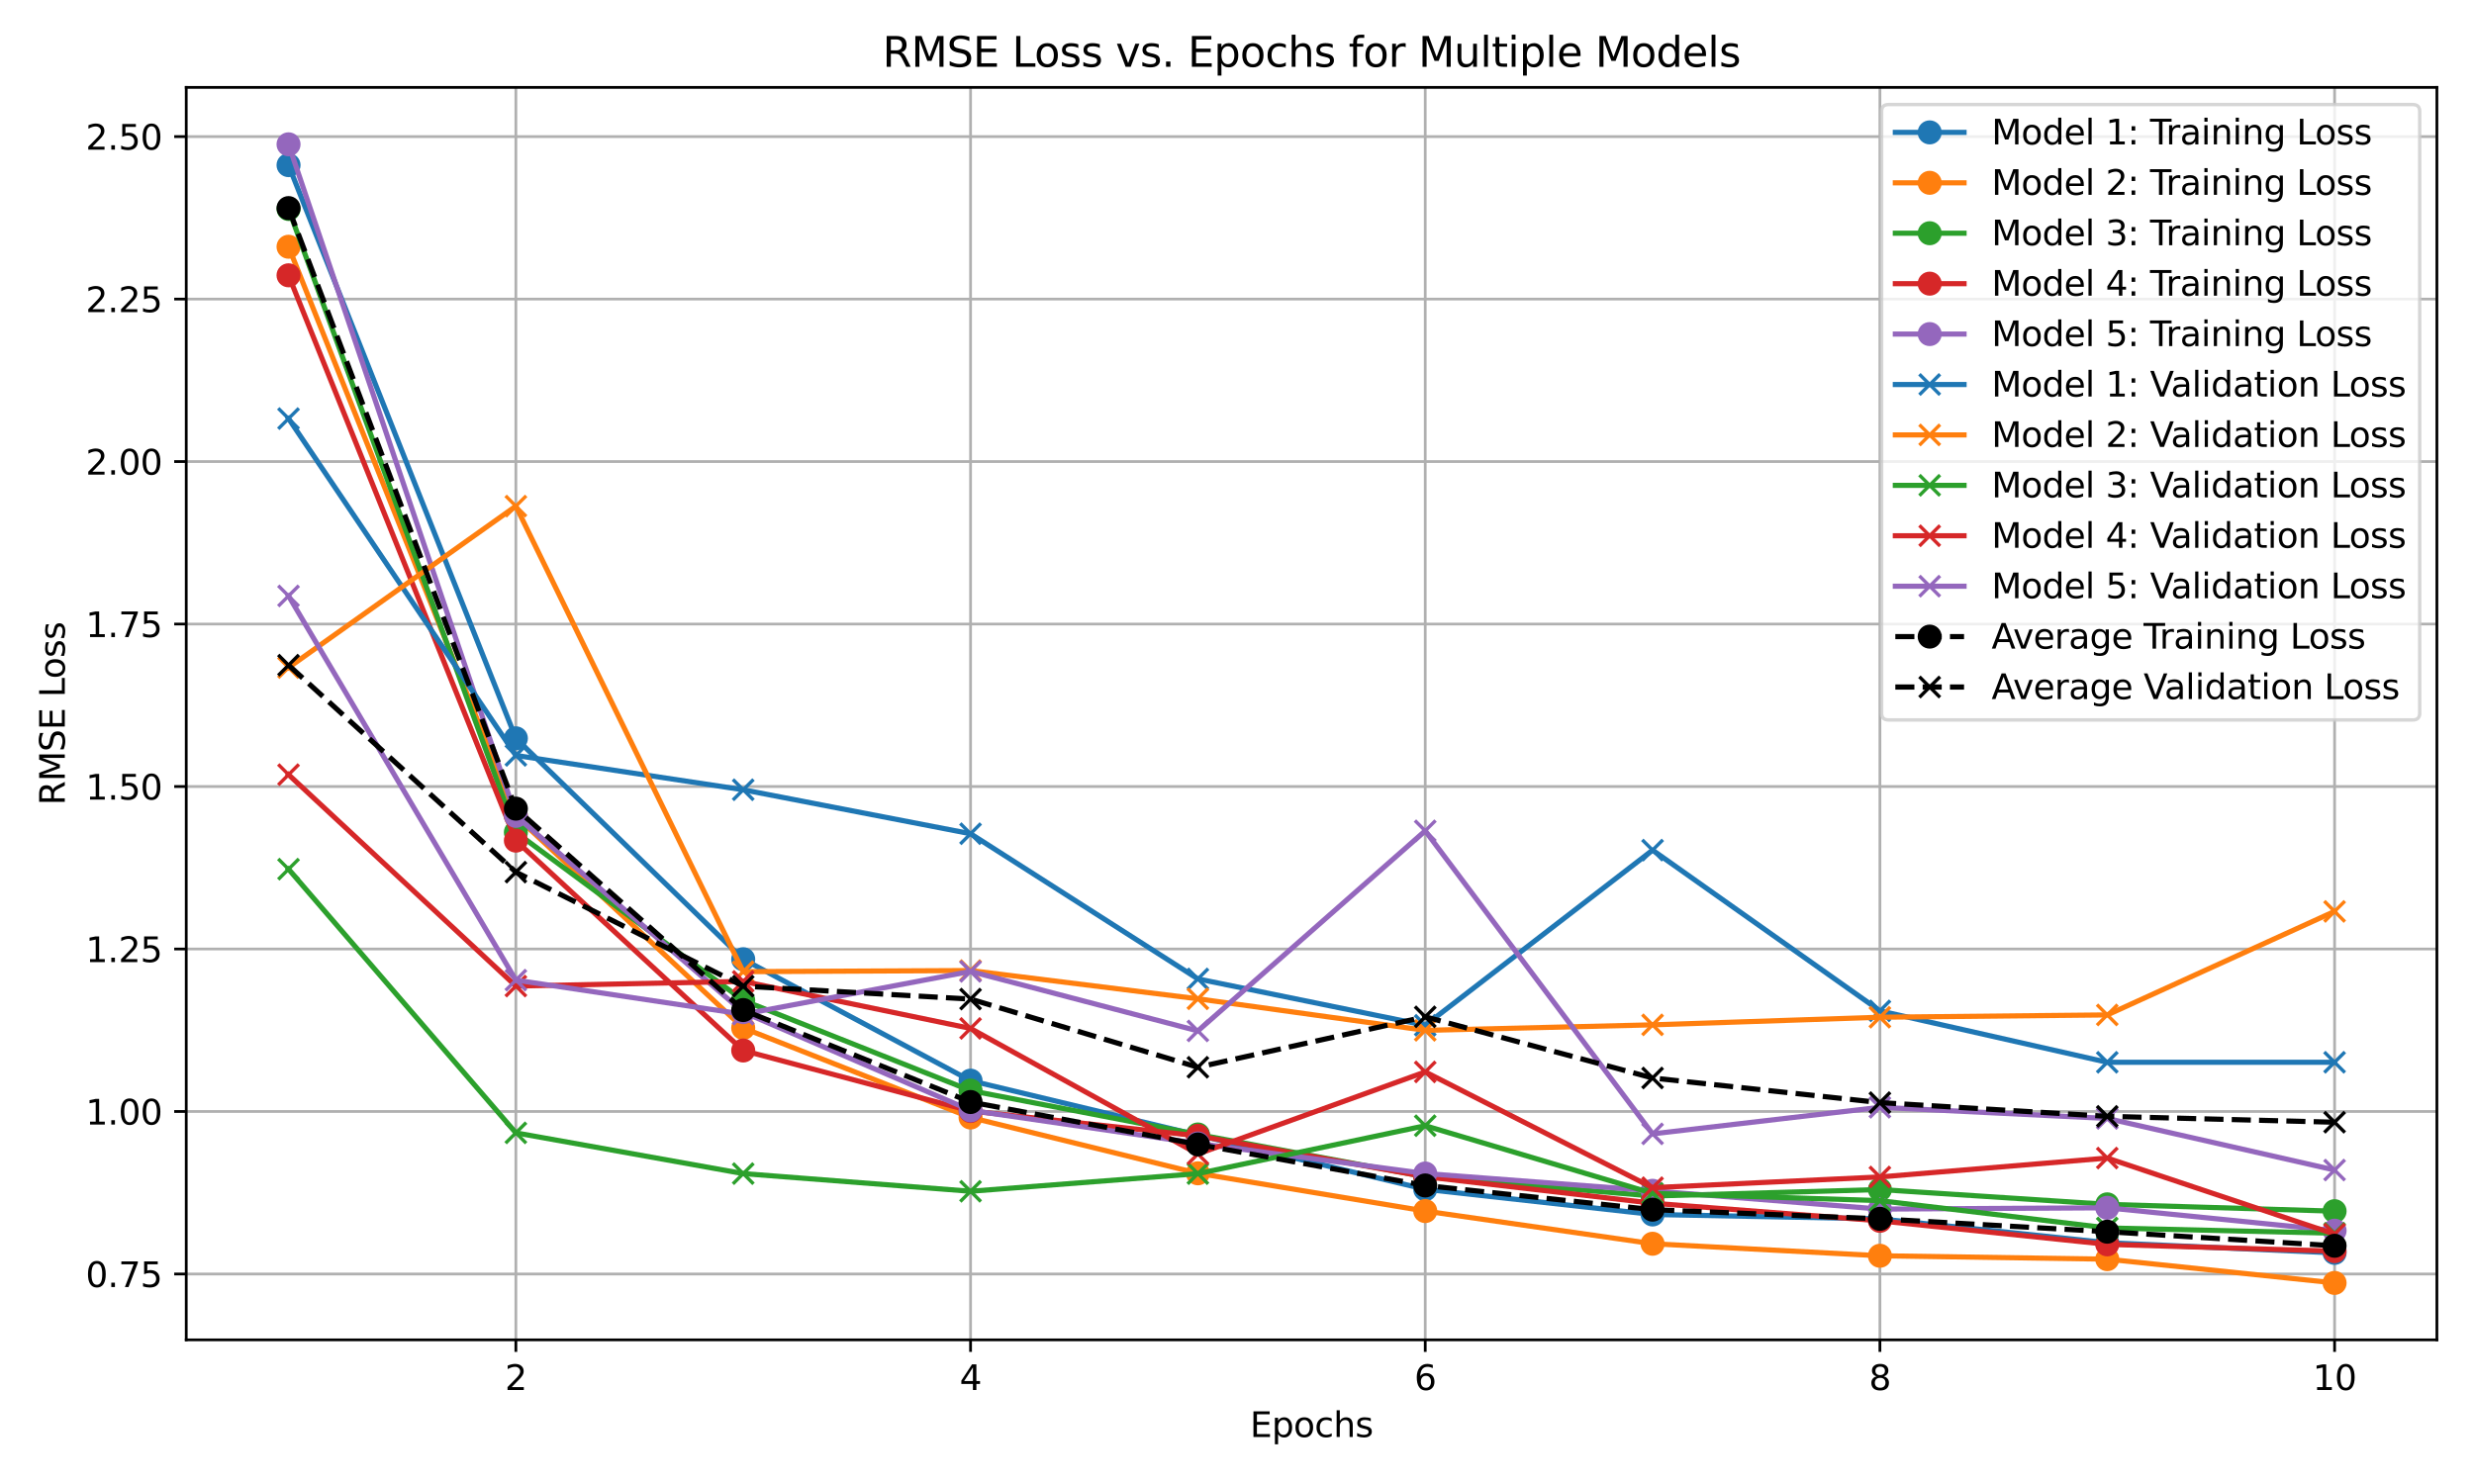 <?xml version="1.0" encoding="utf-8" standalone="no"?>
<!DOCTYPE svg PUBLIC "-//W3C//DTD SVG 1.1//EN"
  "http://www.w3.org/Graphics/SVG/1.1/DTD/svg11.dtd">
<svg xmlns:xlink="http://www.w3.org/1999/xlink" width="720pt" height="432pt" viewBox="0 0 720 432" xmlns="http://www.w3.org/2000/svg" version="1.1">
 <defs>
  <style type="text/css">*{stroke-linejoin: round; stroke-linecap: butt}</style>
 </defs>
 <g id="figure_1">
  <g id="patch_1">
   <path d="M 0 432 
L 720 432 
L 720 0 
L 0 0 
z
" style="fill: #ffffff"/>
  </g>
  <g id="axes_1">
   <g id="patch_2">
    <path d="M 54.2 390.04 
L 709.2 390.04 
L 709.2 25.44 
L 54.2 25.44 
z
" style="fill: #ffffff"/>
   </g>
   <g id="matplotlib.axis_1">
    <g id="xtick_1">
     <g id="line2d_1">
      <path d="M 150.134 390.04 
L 150.134 25.44 
" clip-path="url(#pd6c902b659)" style="fill: none; stroke: #b0b0b0; stroke-width: 0.8; stroke-linecap: square"/>
     </g>
     <g id="line2d_2">
      <defs>
       <path id="me92766bd87" d="M 0 0 
L 0 3.5 
" style="stroke: #000000; stroke-width: 0.8"/>
      </defs>
      <g>
       <use xlink:href="#me92766bd87" x="150.134" y="390.04" style="stroke: #000000; stroke-width: 0.8"/>
      </g>
     </g>
     <g id="text_1">
      <!-- 2 -->
      <g transform="translate(146.953 404.638) scale(0.1 -0.1)">
       <defs>
        <path id="DejaVuSans-32" d="M 1228 531 
L 3431 531 
L 3431 0 
L 469 0 
L 469 531 
Q 828 903 1448 1529 
Q 2069 2156 2228 2338 
Q 2531 2678 2651 2914 
Q 2772 3150 2772 3378 
Q 2772 3750 2511 3984 
Q 2250 4219 1831 4219 
Q 1534 4219 1204 4116 
Q 875 4013 500 3803 
L 500 4441 
Q 881 4594 1212 4672 
Q 1544 4750 1819 4750 
Q 2544 4750 2975 4387 
Q 3406 4025 3406 3419 
Q 3406 3131 3298 2873 
Q 3191 2616 2906 2266 
Q 2828 2175 2409 1742 
Q 1991 1309 1228 531 
z
" transform="scale(0.016)"/>
       </defs>
       <use xlink:href="#DejaVuSans-32"/>
      </g>
     </g>
    </g>
    <g id="xtick_2">
     <g id="line2d_3">
      <path d="M 282.458 390.04 
L 282.458 25.44 
" clip-path="url(#pd6c902b659)" style="fill: none; stroke: #b0b0b0; stroke-width: 0.8; stroke-linecap: square"/>
     </g>
     <g id="line2d_4">
      <g>
       <use xlink:href="#me92766bd87" x="282.458" y="390.04" style="stroke: #000000; stroke-width: 0.8"/>
      </g>
     </g>
     <g id="text_2">
      <!-- 4 -->
      <g transform="translate(279.276 404.638) scale(0.1 -0.1)">
       <defs>
        <path id="DejaVuSans-34" d="M 2419 4116 
L 825 1625 
L 2419 1625 
L 2419 4116 
z
M 2253 4666 
L 3047 4666 
L 3047 1625 
L 3713 1625 
L 3713 1100 
L 3047 1100 
L 3047 0 
L 2419 0 
L 2419 1100 
L 313 1100 
L 313 1709 
L 2253 4666 
z
" transform="scale(0.016)"/>
       </defs>
       <use xlink:href="#DejaVuSans-34"/>
      </g>
     </g>
    </g>
    <g id="xtick_3">
     <g id="line2d_5">
      <path d="M 414.781 390.04 
L 414.781 25.44 
" clip-path="url(#pd6c902b659)" style="fill: none; stroke: #b0b0b0; stroke-width: 0.8; stroke-linecap: square"/>
     </g>
     <g id="line2d_6">
      <g>
       <use xlink:href="#me92766bd87" x="414.781" y="390.04" style="stroke: #000000; stroke-width: 0.8"/>
      </g>
     </g>
     <g id="text_3">
      <!-- 6 -->
      <g transform="translate(411.6 404.638) scale(0.1 -0.1)">
       <defs>
        <path id="DejaVuSans-36" d="M 2113 2584 
Q 1688 2584 1439 2293 
Q 1191 2003 1191 1497 
Q 1191 994 1439 701 
Q 1688 409 2113 409 
Q 2538 409 2786 701 
Q 3034 994 3034 1497 
Q 3034 2003 2786 2293 
Q 2538 2584 2113 2584 
z
M 3366 4563 
L 3366 3988 
Q 3128 4100 2886 4159 
Q 2644 4219 2406 4219 
Q 1781 4219 1451 3797 
Q 1122 3375 1075 2522 
Q 1259 2794 1537 2939 
Q 1816 3084 2150 3084 
Q 2853 3084 3261 2657 
Q 3669 2231 3669 1497 
Q 3669 778 3244 343 
Q 2819 -91 2113 -91 
Q 1303 -91 875 529 
Q 447 1150 447 2328 
Q 447 3434 972 4092 
Q 1497 4750 2381 4750 
Q 2619 4750 2861 4703 
Q 3103 4656 3366 4563 
z
" transform="scale(0.016)"/>
       </defs>
       <use xlink:href="#DejaVuSans-36"/>
      </g>
     </g>
    </g>
    <g id="xtick_4">
     <g id="line2d_7">
      <path d="M 547.104 390.04 
L 547.104 25.44 
" clip-path="url(#pd6c902b659)" style="fill: none; stroke: #b0b0b0; stroke-width: 0.8; stroke-linecap: square"/>
     </g>
     <g id="line2d_8">
      <g>
       <use xlink:href="#me92766bd87" x="547.104" y="390.04" style="stroke: #000000; stroke-width: 0.8"/>
      </g>
     </g>
     <g id="text_4">
      <!-- 8 -->
      <g transform="translate(543.923 404.638) scale(0.1 -0.1)">
       <defs>
        <path id="DejaVuSans-38" d="M 2034 2216 
Q 1584 2216 1326 1975 
Q 1069 1734 1069 1313 
Q 1069 891 1326 650 
Q 1584 409 2034 409 
Q 2484 409 2743 651 
Q 3003 894 3003 1313 
Q 3003 1734 2745 1975 
Q 2488 2216 2034 2216 
z
M 1403 2484 
Q 997 2584 770 2862 
Q 544 3141 544 3541 
Q 544 4100 942 4425 
Q 1341 4750 2034 4750 
Q 2731 4750 3128 4425 
Q 3525 4100 3525 3541 
Q 3525 3141 3298 2862 
Q 3072 2584 2669 2484 
Q 3125 2378 3379 2068 
Q 3634 1759 3634 1313 
Q 3634 634 3220 271 
Q 2806 -91 2034 -91 
Q 1263 -91 848 271 
Q 434 634 434 1313 
Q 434 1759 690 2068 
Q 947 2378 1403 2484 
z
M 1172 3481 
Q 1172 3119 1398 2916 
Q 1625 2713 2034 2713 
Q 2441 2713 2670 2916 
Q 2900 3119 2900 3481 
Q 2900 3844 2670 4047 
Q 2441 4250 2034 4250 
Q 1625 4250 1398 4047 
Q 1172 3844 1172 3481 
z
" transform="scale(0.016)"/>
       </defs>
       <use xlink:href="#DejaVuSans-38"/>
      </g>
     </g>
    </g>
    <g id="xtick_5">
     <g id="line2d_9">
      <path d="M 679.427 390.04 
L 679.427 25.44 
" clip-path="url(#pd6c902b659)" style="fill: none; stroke: #b0b0b0; stroke-width: 0.8; stroke-linecap: square"/>
     </g>
     <g id="line2d_10">
      <g>
       <use xlink:href="#me92766bd87" x="679.427" y="390.04" style="stroke: #000000; stroke-width: 0.8"/>
      </g>
     </g>
     <g id="text_5">
      <!-- 10 -->
      <g transform="translate(673.065 404.638) scale(0.1 -0.1)">
       <defs>
        <path id="DejaVuSans-31" d="M 794 531 
L 1825 531 
L 1825 4091 
L 703 3866 
L 703 4441 
L 1819 4666 
L 2450 4666 
L 2450 531 
L 3481 531 
L 3481 0 
L 794 0 
L 794 531 
z
" transform="scale(0.016)"/>
        <path id="DejaVuSans-30" d="M 2034 4250 
Q 1547 4250 1301 3770 
Q 1056 3291 1056 2328 
Q 1056 1369 1301 889 
Q 1547 409 2034 409 
Q 2525 409 2770 889 
Q 3016 1369 3016 2328 
Q 3016 3291 2770 3770 
Q 2525 4250 2034 4250 
z
M 2034 4750 
Q 2819 4750 3233 4129 
Q 3647 3509 3647 2328 
Q 3647 1150 3233 529 
Q 2819 -91 2034 -91 
Q 1250 -91 836 529 
Q 422 1150 422 2328 
Q 422 3509 836 4129 
Q 1250 4750 2034 4750 
z
" transform="scale(0.016)"/>
       </defs>
       <use xlink:href="#DejaVuSans-31"/>
       <use xlink:href="#DejaVuSans-30" x="63.623"/>
      </g>
     </g>
    </g>
    <g id="text_6">
     <!-- Epochs -->
     <g transform="translate(363.784 418.317) scale(0.1 -0.1)">
      <defs>
       <path id="DejaVuSans-45" d="M 628 4666 
L 3578 4666 
L 3578 4134 
L 1259 4134 
L 1259 2753 
L 3481 2753 
L 3481 2222 
L 1259 2222 
L 1259 531 
L 3634 531 
L 3634 0 
L 628 0 
L 628 4666 
z
" transform="scale(0.016)"/>
       <path id="DejaVuSans-70" d="M 1159 525 
L 1159 -1331 
L 581 -1331 
L 581 3500 
L 1159 3500 
L 1159 2969 
Q 1341 3281 1617 3432 
Q 1894 3584 2278 3584 
Q 2916 3584 3314 3078 
Q 3713 2572 3713 1747 
Q 3713 922 3314 415 
Q 2916 -91 2278 -91 
Q 1894 -91 1617 61 
Q 1341 213 1159 525 
z
M 3116 1747 
Q 3116 2381 2855 2742 
Q 2594 3103 2138 3103 
Q 1681 3103 1420 2742 
Q 1159 2381 1159 1747 
Q 1159 1113 1420 752 
Q 1681 391 2138 391 
Q 2594 391 2855 752 
Q 3116 1113 3116 1747 
z
" transform="scale(0.016)"/>
       <path id="DejaVuSans-6f" d="M 1959 3097 
Q 1497 3097 1228 2736 
Q 959 2375 959 1747 
Q 959 1119 1226 758 
Q 1494 397 1959 397 
Q 2419 397 2687 759 
Q 2956 1122 2956 1747 
Q 2956 2369 2687 2733 
Q 2419 3097 1959 3097 
z
M 1959 3584 
Q 2709 3584 3137 3096 
Q 3566 2609 3566 1747 
Q 3566 888 3137 398 
Q 2709 -91 1959 -91 
Q 1206 -91 779 398 
Q 353 888 353 1747 
Q 353 2609 779 3096 
Q 1206 3584 1959 3584 
z
" transform="scale(0.016)"/>
       <path id="DejaVuSans-63" d="M 3122 3366 
L 3122 2828 
Q 2878 2963 2633 3030 
Q 2388 3097 2138 3097 
Q 1578 3097 1268 2742 
Q 959 2388 959 1747 
Q 959 1106 1268 751 
Q 1578 397 2138 397 
Q 2388 397 2633 464 
Q 2878 531 3122 666 
L 3122 134 
Q 2881 22 2623 -34 
Q 2366 -91 2075 -91 
Q 1284 -91 818 406 
Q 353 903 353 1747 
Q 353 2603 823 3093 
Q 1294 3584 2113 3584 
Q 2378 3584 2631 3529 
Q 2884 3475 3122 3366 
z
" transform="scale(0.016)"/>
       <path id="DejaVuSans-68" d="M 3513 2113 
L 3513 0 
L 2938 0 
L 2938 2094 
Q 2938 2591 2744 2837 
Q 2550 3084 2163 3084 
Q 1697 3084 1428 2787 
Q 1159 2491 1159 1978 
L 1159 0 
L 581 0 
L 581 4863 
L 1159 4863 
L 1159 2956 
Q 1366 3272 1645 3428 
Q 1925 3584 2291 3584 
Q 2894 3584 3203 3211 
Q 3513 2838 3513 2113 
z
" transform="scale(0.016)"/>
       <path id="DejaVuSans-73" d="M 2834 3397 
L 2834 2853 
Q 2591 2978 2328 3040 
Q 2066 3103 1784 3103 
Q 1356 3103 1142 2972 
Q 928 2841 928 2578 
Q 928 2378 1081 2264 
Q 1234 2150 1697 2047 
L 1894 2003 
Q 2506 1872 2764 1633 
Q 3022 1394 3022 966 
Q 3022 478 2636 193 
Q 2250 -91 1575 -91 
Q 1294 -91 989 -36 
Q 684 19 347 128 
L 347 722 
Q 666 556 975 473 
Q 1284 391 1588 391 
Q 1994 391 2212 530 
Q 2431 669 2431 922 
Q 2431 1156 2273 1281 
Q 2116 1406 1581 1522 
L 1381 1569 
Q 847 1681 609 1914 
Q 372 2147 372 2553 
Q 372 3047 722 3315 
Q 1072 3584 1716 3584 
Q 2034 3584 2315 3537 
Q 2597 3491 2834 3397 
z
" transform="scale(0.016)"/>
      </defs>
      <use xlink:href="#DejaVuSans-45"/>
      <use xlink:href="#DejaVuSans-70" x="63.184"/>
      <use xlink:href="#DejaVuSans-6f" x="126.66"/>
      <use xlink:href="#DejaVuSans-63" x="187.842"/>
      <use xlink:href="#DejaVuSans-68" x="242.822"/>
      <use xlink:href="#DejaVuSans-73" x="306.201"/>
     </g>
    </g>
   </g>
   <g id="matplotlib.axis_2">
    <g id="ytick_1">
     <g id="line2d_11">
      <path d="M 54.2 370.863 
L 709.2 370.863 
" clip-path="url(#pd6c902b659)" style="fill: none; stroke: #b0b0b0; stroke-width: 0.8; stroke-linecap: square"/>
     </g>
     <g id="line2d_12">
      <defs>
       <path id="m343f79c768" d="M 0 0 
L -3.5 0 
" style="stroke: #000000; stroke-width: 0.8"/>
      </defs>
      <g>
       <use xlink:href="#m343f79c768" x="54.2" y="370.863" style="stroke: #000000; stroke-width: 0.8"/>
      </g>
     </g>
     <g id="text_7">
      <!-- 0.75 -->
      <g transform="translate(24.934 374.662) scale(0.1 -0.1)">
       <defs>
        <path id="DejaVuSans-2e" d="M 684 794 
L 1344 794 
L 1344 0 
L 684 0 
L 684 794 
z
" transform="scale(0.016)"/>
        <path id="DejaVuSans-37" d="M 525 4666 
L 3525 4666 
L 3525 4397 
L 1831 0 
L 1172 0 
L 2766 4134 
L 525 4134 
L 525 4666 
z
" transform="scale(0.016)"/>
        <path id="DejaVuSans-35" d="M 691 4666 
L 3169 4666 
L 3169 4134 
L 1269 4134 
L 1269 2991 
Q 1406 3038 1543 3061 
Q 1681 3084 1819 3084 
Q 2600 3084 3056 2656 
Q 3513 2228 3513 1497 
Q 3513 744 3044 326 
Q 2575 -91 1722 -91 
Q 1428 -91 1123 -41 
Q 819 9 494 109 
L 494 744 
Q 775 591 1075 516 
Q 1375 441 1709 441 
Q 2250 441 2565 725 
Q 2881 1009 2881 1497 
Q 2881 1984 2565 2268 
Q 2250 2553 1709 2553 
Q 1456 2553 1204 2497 
Q 953 2441 691 2322 
L 691 4666 
z
" transform="scale(0.016)"/>
       </defs>
       <use xlink:href="#DejaVuSans-30"/>
       <use xlink:href="#DejaVuSans-2e" x="63.623"/>
       <use xlink:href="#DejaVuSans-37" x="95.41"/>
       <use xlink:href="#DejaVuSans-35" x="159.033"/>
      </g>
     </g>
    </g>
    <g id="ytick_2">
     <g id="line2d_13">
      <path d="M 54.2 323.563 
L 709.2 323.563 
" clip-path="url(#pd6c902b659)" style="fill: none; stroke: #b0b0b0; stroke-width: 0.8; stroke-linecap: square"/>
     </g>
     <g id="line2d_14">
      <g>
       <use xlink:href="#m343f79c768" x="54.2" y="323.563" style="stroke: #000000; stroke-width: 0.8"/>
      </g>
     </g>
     <g id="text_8">
      <!-- 1.00 -->
      <g transform="translate(24.934 327.362) scale(0.1 -0.1)">
       <use xlink:href="#DejaVuSans-31"/>
       <use xlink:href="#DejaVuSans-2e" x="63.623"/>
       <use xlink:href="#DejaVuSans-30" x="95.41"/>
       <use xlink:href="#DejaVuSans-30" x="159.033"/>
      </g>
     </g>
    </g>
    <g id="ytick_3">
     <g id="line2d_15">
      <path d="M 54.2 276.262 
L 709.2 276.262 
" clip-path="url(#pd6c902b659)" style="fill: none; stroke: #b0b0b0; stroke-width: 0.8; stroke-linecap: square"/>
     </g>
     <g id="line2d_16">
      <g>
       <use xlink:href="#m343f79c768" x="54.2" y="276.262" style="stroke: #000000; stroke-width: 0.8"/>
      </g>
     </g>
     <g id="text_9">
      <!-- 1.25 -->
      <g transform="translate(24.934 280.061) scale(0.1 -0.1)">
       <use xlink:href="#DejaVuSans-31"/>
       <use xlink:href="#DejaVuSans-2e" x="63.623"/>
       <use xlink:href="#DejaVuSans-32" x="95.41"/>
       <use xlink:href="#DejaVuSans-35" x="159.033"/>
      </g>
     </g>
    </g>
    <g id="ytick_4">
     <g id="line2d_17">
      <path d="M 54.2 228.961 
L 709.2 228.961 
" clip-path="url(#pd6c902b659)" style="fill: none; stroke: #b0b0b0; stroke-width: 0.8; stroke-linecap: square"/>
     </g>
     <g id="line2d_18">
      <g>
       <use xlink:href="#m343f79c768" x="54.2" y="228.961" style="stroke: #000000; stroke-width: 0.8"/>
      </g>
     </g>
     <g id="text_10">
      <!-- 1.50 -->
      <g transform="translate(24.934 232.761) scale(0.1 -0.1)">
       <use xlink:href="#DejaVuSans-31"/>
       <use xlink:href="#DejaVuSans-2e" x="63.623"/>
       <use xlink:href="#DejaVuSans-35" x="95.41"/>
       <use xlink:href="#DejaVuSans-30" x="159.033"/>
      </g>
     </g>
    </g>
    <g id="ytick_5">
     <g id="line2d_19">
      <path d="M 54.2 181.661 
L 709.2 181.661 
" clip-path="url(#pd6c902b659)" style="fill: none; stroke: #b0b0b0; stroke-width: 0.8; stroke-linecap: square"/>
     </g>
     <g id="line2d_20">
      <g>
       <use xlink:href="#m343f79c768" x="54.2" y="181.661" style="stroke: #000000; stroke-width: 0.8"/>
      </g>
     </g>
     <g id="text_11">
      <!-- 1.75 -->
      <g transform="translate(24.934 185.46) scale(0.1 -0.1)">
       <use xlink:href="#DejaVuSans-31"/>
       <use xlink:href="#DejaVuSans-2e" x="63.623"/>
       <use xlink:href="#DejaVuSans-37" x="95.41"/>
       <use xlink:href="#DejaVuSans-35" x="159.033"/>
      </g>
     </g>
    </g>
    <g id="ytick_6">
     <g id="line2d_21">
      <path d="M 54.2 134.36 
L 709.2 134.36 
" clip-path="url(#pd6c902b659)" style="fill: none; stroke: #b0b0b0; stroke-width: 0.8; stroke-linecap: square"/>
     </g>
     <g id="line2d_22">
      <g>
       <use xlink:href="#m343f79c768" x="54.2" y="134.36" style="stroke: #000000; stroke-width: 0.8"/>
      </g>
     </g>
     <g id="text_12">
      <!-- 2.00 -->
      <g transform="translate(24.934 138.16) scale(0.1 -0.1)">
       <use xlink:href="#DejaVuSans-32"/>
       <use xlink:href="#DejaVuSans-2e" x="63.623"/>
       <use xlink:href="#DejaVuSans-30" x="95.41"/>
       <use xlink:href="#DejaVuSans-30" x="159.033"/>
      </g>
     </g>
    </g>
    <g id="ytick_7">
     <g id="line2d_23">
      <path d="M 54.2 87.06 
L 709.2 87.06 
" clip-path="url(#pd6c902b659)" style="fill: none; stroke: #b0b0b0; stroke-width: 0.8; stroke-linecap: square"/>
     </g>
     <g id="line2d_24">
      <g>
       <use xlink:href="#m343f79c768" x="54.2" y="87.06" style="stroke: #000000; stroke-width: 0.8"/>
      </g>
     </g>
     <g id="text_13">
      <!-- 2.25 -->
      <g transform="translate(24.934 90.859) scale(0.1 -0.1)">
       <use xlink:href="#DejaVuSans-32"/>
       <use xlink:href="#DejaVuSans-2e" x="63.623"/>
       <use xlink:href="#DejaVuSans-32" x="95.41"/>
       <use xlink:href="#DejaVuSans-35" x="159.033"/>
      </g>
     </g>
    </g>
    <g id="ytick_8">
     <g id="line2d_25">
      <path d="M 54.2 39.759 
L 709.2 39.759 
" clip-path="url(#pd6c902b659)" style="fill: none; stroke: #b0b0b0; stroke-width: 0.8; stroke-linecap: square"/>
     </g>
     <g id="line2d_26">
      <g>
       <use xlink:href="#m343f79c768" x="54.2" y="39.759" style="stroke: #000000; stroke-width: 0.8"/>
      </g>
     </g>
     <g id="text_14">
      <!-- 2.50 -->
      <g transform="translate(24.934 43.558) scale(0.1 -0.1)">
       <use xlink:href="#DejaVuSans-32"/>
       <use xlink:href="#DejaVuSans-2e" x="63.623"/>
       <use xlink:href="#DejaVuSans-35" x="95.41"/>
       <use xlink:href="#DejaVuSans-30" x="159.033"/>
      </g>
     </g>
    </g>
    <g id="text_15">
     <!-- RMSE Loss -->
     <g transform="translate(18.855 234.418) rotate(-90) scale(0.1 -0.1)">
      <defs>
       <path id="DejaVuSans-52" d="M 2841 2188 
Q 3044 2119 3236 1894 
Q 3428 1669 3622 1275 
L 4263 0 
L 3584 0 
L 2988 1197 
Q 2756 1666 2539 1819 
Q 2322 1972 1947 1972 
L 1259 1972 
L 1259 0 
L 628 0 
L 628 4666 
L 2053 4666 
Q 2853 4666 3247 4331 
Q 3641 3997 3641 3322 
Q 3641 2881 3436 2590 
Q 3231 2300 2841 2188 
z
M 1259 4147 
L 1259 2491 
L 2053 2491 
Q 2509 2491 2742 2702 
Q 2975 2913 2975 3322 
Q 2975 3731 2742 3939 
Q 2509 4147 2053 4147 
L 1259 4147 
z
" transform="scale(0.016)"/>
       <path id="DejaVuSans-4d" d="M 628 4666 
L 1569 4666 
L 2759 1491 
L 3956 4666 
L 4897 4666 
L 4897 0 
L 4281 0 
L 4281 4097 
L 3078 897 
L 2444 897 
L 1241 4097 
L 1241 0 
L 628 0 
L 628 4666 
z
" transform="scale(0.016)"/>
       <path id="DejaVuSans-53" d="M 3425 4513 
L 3425 3897 
Q 3066 4069 2747 4153 
Q 2428 4238 2131 4238 
Q 1616 4238 1336 4038 
Q 1056 3838 1056 3469 
Q 1056 3159 1242 3001 
Q 1428 2844 1947 2747 
L 2328 2669 
Q 3034 2534 3370 2195 
Q 3706 1856 3706 1288 
Q 3706 609 3251 259 
Q 2797 -91 1919 -91 
Q 1588 -91 1214 -16 
Q 841 59 441 206 
L 441 856 
Q 825 641 1194 531 
Q 1563 422 1919 422 
Q 2459 422 2753 634 
Q 3047 847 3047 1241 
Q 3047 1584 2836 1778 
Q 2625 1972 2144 2069 
L 1759 2144 
Q 1053 2284 737 2584 
Q 422 2884 422 3419 
Q 422 4038 858 4394 
Q 1294 4750 2059 4750 
Q 2388 4750 2728 4690 
Q 3069 4631 3425 4513 
z
" transform="scale(0.016)"/>
       <path id="DejaVuSans-20" transform="scale(0.016)"/>
       <path id="DejaVuSans-4c" d="M 628 4666 
L 1259 4666 
L 1259 531 
L 3531 531 
L 3531 0 
L 628 0 
L 628 4666 
z
" transform="scale(0.016)"/>
      </defs>
      <use xlink:href="#DejaVuSans-52"/>
      <use xlink:href="#DejaVuSans-4d" x="69.482"/>
      <use xlink:href="#DejaVuSans-53" x="155.762"/>
      <use xlink:href="#DejaVuSans-45" x="219.238"/>
      <use xlink:href="#DejaVuSans-20" x="282.422"/>
      <use xlink:href="#DejaVuSans-4c" x="314.209"/>
      <use xlink:href="#DejaVuSans-6f" x="368.172"/>
      <use xlink:href="#DejaVuSans-73" x="429.354"/>
      <use xlink:href="#DejaVuSans-73" x="481.453"/>
     </g>
    </g>
   </g>
   <g id="line2d_27">
    <path d="M 83.973 48.071 
L 150.134 214.929 
L 216.296 279.237 
L 282.458 314.585 
L 348.619 330.438 
L 414.781 346.21 
L 480.942 353.541 
L 547.104 354.82 
L 613.266 361.761 
L 679.427 364.72 
" clip-path="url(#pd6c902b659)" style="fill: none; stroke: #1f77b4; stroke-width: 1.5; stroke-linecap: square"/>
    <defs>
     <path id="meb1cba4e6d" d="M 0 3 
C 0.796 3 1.559 2.684 2.121 2.121 
C 2.684 1.559 3 0.796 3 0 
C 3 -0.796 2.684 -1.559 2.121 -2.121 
C 1.559 -2.684 0.796 -3 0 -3 
C -0.796 -3 -1.559 -2.684 -2.121 -2.121 
C -2.684 -1.559 -3 -0.796 -3 0 
C -3 0.796 -2.684 1.559 -2.121 2.121 
C -1.559 2.684 -0.796 3 0 3 
z
" style="stroke: #1f77b4"/>
    </defs>
    <g clip-path="url(#pd6c902b659)">
     <use xlink:href="#meb1cba4e6d" x="83.973" y="48.071" style="fill: #1f77b4; stroke: #1f77b4"/>
     <use xlink:href="#meb1cba4e6d" x="150.134" y="214.929" style="fill: #1f77b4; stroke: #1f77b4"/>
     <use xlink:href="#meb1cba4e6d" x="216.296" y="279.237" style="fill: #1f77b4; stroke: #1f77b4"/>
     <use xlink:href="#meb1cba4e6d" x="282.458" y="314.585" style="fill: #1f77b4; stroke: #1f77b4"/>
     <use xlink:href="#meb1cba4e6d" x="348.619" y="330.438" style="fill: #1f77b4; stroke: #1f77b4"/>
     <use xlink:href="#meb1cba4e6d" x="414.781" y="346.21" style="fill: #1f77b4; stroke: #1f77b4"/>
     <use xlink:href="#meb1cba4e6d" x="480.942" y="353.541" style="fill: #1f77b4; stroke: #1f77b4"/>
     <use xlink:href="#meb1cba4e6d" x="547.104" y="354.82" style="fill: #1f77b4; stroke: #1f77b4"/>
     <use xlink:href="#meb1cba4e6d" x="613.266" y="361.761" style="fill: #1f77b4; stroke: #1f77b4"/>
     <use xlink:href="#meb1cba4e6d" x="679.427" y="364.72" style="fill: #1f77b4; stroke: #1f77b4"/>
    </g>
   </g>
   <g id="line2d_28">
    <path d="M 83.973 71.828 
L 150.134 237.602 
L 216.296 299.246 
L 282.458 325.311 
L 348.619 341.554 
L 414.781 352.546 
L 480.942 362.062 
L 547.104 365.559 
L 613.266 366.549 
L 679.427 373.467 
" clip-path="url(#pd6c902b659)" style="fill: none; stroke: #ff7f0e; stroke-width: 1.5; stroke-linecap: square"/>
    <defs>
     <path id="m04f36b15fa" d="M 0 3 
C 0.796 3 1.559 2.684 2.121 2.121 
C 2.684 1.559 3 0.796 3 0 
C 3 -0.796 2.684 -1.559 2.121 -2.121 
C 1.559 -2.684 0.796 -3 0 -3 
C -0.796 -3 -1.559 -2.684 -2.121 -2.121 
C -2.684 -1.559 -3 -0.796 -3 0 
C -3 0.796 -2.684 1.559 -2.121 2.121 
C -1.559 2.684 -0.796 3 0 3 
z
" style="stroke: #ff7f0e"/>
    </defs>
    <g clip-path="url(#pd6c902b659)">
     <use xlink:href="#m04f36b15fa" x="83.973" y="71.828" style="fill: #ff7f0e; stroke: #ff7f0e"/>
     <use xlink:href="#m04f36b15fa" x="150.134" y="237.602" style="fill: #ff7f0e; stroke: #ff7f0e"/>
     <use xlink:href="#m04f36b15fa" x="216.296" y="299.246" style="fill: #ff7f0e; stroke: #ff7f0e"/>
     <use xlink:href="#m04f36b15fa" x="282.458" y="325.311" style="fill: #ff7f0e; stroke: #ff7f0e"/>
     <use xlink:href="#m04f36b15fa" x="348.619" y="341.554" style="fill: #ff7f0e; stroke: #ff7f0e"/>
     <use xlink:href="#m04f36b15fa" x="414.781" y="352.546" style="fill: #ff7f0e; stroke: #ff7f0e"/>
     <use xlink:href="#m04f36b15fa" x="480.942" y="362.062" style="fill: #ff7f0e; stroke: #ff7f0e"/>
     <use xlink:href="#m04f36b15fa" x="547.104" y="365.559" style="fill: #ff7f0e; stroke: #ff7f0e"/>
     <use xlink:href="#m04f36b15fa" x="613.266" y="366.549" style="fill: #ff7f0e; stroke: #ff7f0e"/>
     <use xlink:href="#m04f36b15fa" x="679.427" y="373.467" style="fill: #ff7f0e; stroke: #ff7f0e"/>
    </g>
   </g>
   <g id="line2d_29">
    <path d="M 83.973 60.833 
L 150.134 242.276 
L 216.296 291.223 
L 282.458 317.482 
L 348.619 330.249 
L 414.781 342.545 
L 480.942 348.173 
L 547.104 346.283 
L 613.266 350.594 
L 679.427 352.58 
" clip-path="url(#pd6c902b659)" style="fill: none; stroke: #2ca02c; stroke-width: 1.5; stroke-linecap: square"/>
    <defs>
     <path id="m9cc510eda8" d="M 0 3 
C 0.796 3 1.559 2.684 2.121 2.121 
C 2.684 1.559 3 0.796 3 0 
C 3 -0.796 2.684 -1.559 2.121 -2.121 
C 1.559 -2.684 0.796 -3 0 -3 
C -0.796 -3 -1.559 -2.684 -2.121 -2.121 
C -2.684 -1.559 -3 -0.796 -3 0 
C -3 0.796 -2.684 1.559 -2.121 2.121 
C -1.559 2.684 -0.796 3 0 3 
z
" style="stroke: #2ca02c"/>
    </defs>
    <g clip-path="url(#pd6c902b659)">
     <use xlink:href="#m9cc510eda8" x="83.973" y="60.833" style="fill: #2ca02c; stroke: #2ca02c"/>
     <use xlink:href="#m9cc510eda8" x="150.134" y="242.276" style="fill: #2ca02c; stroke: #2ca02c"/>
     <use xlink:href="#m9cc510eda8" x="216.296" y="291.223" style="fill: #2ca02c; stroke: #2ca02c"/>
     <use xlink:href="#m9cc510eda8" x="282.458" y="317.482" style="fill: #2ca02c; stroke: #2ca02c"/>
     <use xlink:href="#m9cc510eda8" x="348.619" y="330.249" style="fill: #2ca02c; stroke: #2ca02c"/>
     <use xlink:href="#m9cc510eda8" x="414.781" y="342.545" style="fill: #2ca02c; stroke: #2ca02c"/>
     <use xlink:href="#m9cc510eda8" x="480.942" y="348.173" style="fill: #2ca02c; stroke: #2ca02c"/>
     <use xlink:href="#m9cc510eda8" x="547.104" y="346.283" style="fill: #2ca02c; stroke: #2ca02c"/>
     <use xlink:href="#m9cc510eda8" x="613.266" y="350.594" style="fill: #2ca02c; stroke: #2ca02c"/>
     <use xlink:href="#m9cc510eda8" x="679.427" y="352.58" style="fill: #2ca02c; stroke: #2ca02c"/>
    </g>
   </g>
   <g id="line2d_30">
    <path d="M 83.973 80.145 
L 150.134 244.708 
L 216.296 305.803 
L 282.458 323.413 
L 348.619 330.659 
L 414.781 342.551 
L 480.942 350.264 
L 547.104 355.393 
L 613.266 362.24 
L 679.427 364.226 
" clip-path="url(#pd6c902b659)" style="fill: none; stroke: #d62728; stroke-width: 1.5; stroke-linecap: square"/>
    <defs>
     <path id="m2b948daeae" d="M 0 3 
C 0.796 3 1.559 2.684 2.121 2.121 
C 2.684 1.559 3 0.796 3 0 
C 3 -0.796 2.684 -1.559 2.121 -2.121 
C 1.559 -2.684 0.796 -3 0 -3 
C -0.796 -3 -1.559 -2.684 -2.121 -2.121 
C -2.684 -1.559 -3 -0.796 -3 0 
C -3 0.796 -2.684 1.559 -2.121 2.121 
C -1.559 2.684 -0.796 3 0 3 
z
" style="stroke: #d62728"/>
    </defs>
    <g clip-path="url(#pd6c902b659)">
     <use xlink:href="#m2b948daeae" x="83.973" y="80.145" style="fill: #d62728; stroke: #d62728"/>
     <use xlink:href="#m2b948daeae" x="150.134" y="244.708" style="fill: #d62728; stroke: #d62728"/>
     <use xlink:href="#m2b948daeae" x="216.296" y="305.803" style="fill: #d62728; stroke: #d62728"/>
     <use xlink:href="#m2b948daeae" x="282.458" y="323.413" style="fill: #d62728; stroke: #d62728"/>
     <use xlink:href="#m2b948daeae" x="348.619" y="330.659" style="fill: #d62728; stroke: #d62728"/>
     <use xlink:href="#m2b948daeae" x="414.781" y="342.551" style="fill: #d62728; stroke: #d62728"/>
     <use xlink:href="#m2b948daeae" x="480.942" y="350.264" style="fill: #d62728; stroke: #d62728"/>
     <use xlink:href="#m2b948daeae" x="547.104" y="355.393" style="fill: #d62728; stroke: #d62728"/>
     <use xlink:href="#m2b948daeae" x="613.266" y="362.24" style="fill: #d62728; stroke: #d62728"/>
     <use xlink:href="#m2b948daeae" x="679.427" y="364.226" style="fill: #d62728; stroke: #d62728"/>
    </g>
   </g>
   <g id="line2d_31">
    <path d="M 83.973 42.013 
L 150.134 237.505 
L 216.296 294.639 
L 282.458 323.231 
L 348.619 332.863 
L 414.781 341.622 
L 480.942 346.649 
L 547.104 351.972 
L 613.266 351.6 
L 679.427 358.256 
" clip-path="url(#pd6c902b659)" style="fill: none; stroke: #9467bd; stroke-width: 1.5; stroke-linecap: square"/>
    <defs>
     <path id="me41fc577cf" d="M 0 3 
C 0.796 3 1.559 2.684 2.121 2.121 
C 2.684 1.559 3 0.796 3 0 
C 3 -0.796 2.684 -1.559 2.121 -2.121 
C 1.559 -2.684 0.796 -3 0 -3 
C -0.796 -3 -1.559 -2.684 -2.121 -2.121 
C -2.684 -1.559 -3 -0.796 -3 0 
C -3 0.796 -2.684 1.559 -2.121 2.121 
C -1.559 2.684 -0.796 3 0 3 
z
" style="stroke: #9467bd"/>
    </defs>
    <g clip-path="url(#pd6c902b659)">
     <use xlink:href="#me41fc577cf" x="83.973" y="42.013" style="fill: #9467bd; stroke: #9467bd"/>
     <use xlink:href="#me41fc577cf" x="150.134" y="237.505" style="fill: #9467bd; stroke: #9467bd"/>
     <use xlink:href="#me41fc577cf" x="216.296" y="294.639" style="fill: #9467bd; stroke: #9467bd"/>
     <use xlink:href="#me41fc577cf" x="282.458" y="323.231" style="fill: #9467bd; stroke: #9467bd"/>
     <use xlink:href="#me41fc577cf" x="348.619" y="332.863" style="fill: #9467bd; stroke: #9467bd"/>
     <use xlink:href="#me41fc577cf" x="414.781" y="341.622" style="fill: #9467bd; stroke: #9467bd"/>
     <use xlink:href="#me41fc577cf" x="480.942" y="346.649" style="fill: #9467bd; stroke: #9467bd"/>
     <use xlink:href="#me41fc577cf" x="547.104" y="351.972" style="fill: #9467bd; stroke: #9467bd"/>
     <use xlink:href="#me41fc577cf" x="613.266" y="351.6" style="fill: #9467bd; stroke: #9467bd"/>
     <use xlink:href="#me41fc577cf" x="679.427" y="358.256" style="fill: #9467bd; stroke: #9467bd"/>
    </g>
   </g>
   <g id="line2d_32">
    <path d="M 83.973 121.85 
L 150.134 219.908 
L 216.296 229.905 
L 282.458 242.702 
L 348.619 284.966 
L 414.781 298.472 
L 480.942 247.477 
L 547.104 294.26 
L 613.266 309.238 
L 679.427 309.233 
" clip-path="url(#pd6c902b659)" style="fill: none; stroke: #1f77b4; stroke-width: 1.5; stroke-linecap: square"/>
    <defs>
     <path id="mc3c8fc462d" d="M -3 3 
L 3 -3 
M -3 -3 
L 3 3 
" style="stroke: #1f77b4"/>
    </defs>
    <g clip-path="url(#pd6c902b659)">
     <use xlink:href="#mc3c8fc462d" x="83.973" y="121.85" style="fill: #1f77b4; stroke: #1f77b4"/>
     <use xlink:href="#mc3c8fc462d" x="150.134" y="219.908" style="fill: #1f77b4; stroke: #1f77b4"/>
     <use xlink:href="#mc3c8fc462d" x="216.296" y="229.905" style="fill: #1f77b4; stroke: #1f77b4"/>
     <use xlink:href="#mc3c8fc462d" x="282.458" y="242.702" style="fill: #1f77b4; stroke: #1f77b4"/>
     <use xlink:href="#mc3c8fc462d" x="348.619" y="284.966" style="fill: #1f77b4; stroke: #1f77b4"/>
     <use xlink:href="#mc3c8fc462d" x="414.781" y="298.472" style="fill: #1f77b4; stroke: #1f77b4"/>
     <use xlink:href="#mc3c8fc462d" x="480.942" y="247.477" style="fill: #1f77b4; stroke: #1f77b4"/>
     <use xlink:href="#mc3c8fc462d" x="547.104" y="294.26" style="fill: #1f77b4; stroke: #1f77b4"/>
     <use xlink:href="#mc3c8fc462d" x="613.266" y="309.238" style="fill: #1f77b4; stroke: #1f77b4"/>
     <use xlink:href="#mc3c8fc462d" x="679.427" y="309.233" style="fill: #1f77b4; stroke: #1f77b4"/>
    </g>
   </g>
   <g id="line2d_33">
    <path d="M 83.973 194.329 
L 150.134 147.335 
L 216.296 282.854 
L 282.458 282.532 
L 348.619 290.757 
L 414.781 299.937 
L 480.942 298.336 
L 547.104 296.121 
L 613.266 295.45 
L 679.427 265.316 
" clip-path="url(#pd6c902b659)" style="fill: none; stroke: #ff7f0e; stroke-width: 1.5; stroke-linecap: square"/>
    <defs>
     <path id="m0be92a838c" d="M -3 3 
L 3 -3 
M -3 -3 
L 3 3 
" style="stroke: #ff7f0e"/>
    </defs>
    <g clip-path="url(#pd6c902b659)">
     <use xlink:href="#m0be92a838c" x="83.973" y="194.329" style="fill: #ff7f0e; stroke: #ff7f0e"/>
     <use xlink:href="#m0be92a838c" x="150.134" y="147.335" style="fill: #ff7f0e; stroke: #ff7f0e"/>
     <use xlink:href="#m0be92a838c" x="216.296" y="282.854" style="fill: #ff7f0e; stroke: #ff7f0e"/>
     <use xlink:href="#m0be92a838c" x="282.458" y="282.532" style="fill: #ff7f0e; stroke: #ff7f0e"/>
     <use xlink:href="#m0be92a838c" x="348.619" y="290.757" style="fill: #ff7f0e; stroke: #ff7f0e"/>
     <use xlink:href="#m0be92a838c" x="414.781" y="299.937" style="fill: #ff7f0e; stroke: #ff7f0e"/>
     <use xlink:href="#m0be92a838c" x="480.942" y="298.336" style="fill: #ff7f0e; stroke: #ff7f0e"/>
     <use xlink:href="#m0be92a838c" x="547.104" y="296.121" style="fill: #ff7f0e; stroke: #ff7f0e"/>
     <use xlink:href="#m0be92a838c" x="613.266" y="295.45" style="fill: #ff7f0e; stroke: #ff7f0e"/>
     <use xlink:href="#m0be92a838c" x="679.427" y="265.316" style="fill: #ff7f0e; stroke: #ff7f0e"/>
    </g>
   </g>
   <g id="line2d_34">
    <path d="M 83.973 253.017 
L 150.134 329.785 
L 216.296 341.643 
L 282.458 346.784 
L 348.619 341.649 
L 414.781 327.7 
L 480.942 347.394 
L 547.104 349.514 
L 613.266 357.456 
L 679.427 359.001 
" clip-path="url(#pd6c902b659)" style="fill: none; stroke: #2ca02c; stroke-width: 1.5; stroke-linecap: square"/>
    <defs>
     <path id="m556b6fd145" d="M -3 3 
L 3 -3 
M -3 -3 
L 3 3 
" style="stroke: #2ca02c"/>
    </defs>
    <g clip-path="url(#pd6c902b659)">
     <use xlink:href="#m556b6fd145" x="83.973" y="253.017" style="fill: #2ca02c; stroke: #2ca02c"/>
     <use xlink:href="#m556b6fd145" x="150.134" y="329.785" style="fill: #2ca02c; stroke: #2ca02c"/>
     <use xlink:href="#m556b6fd145" x="216.296" y="341.643" style="fill: #2ca02c; stroke: #2ca02c"/>
     <use xlink:href="#m556b6fd145" x="282.458" y="346.784" style="fill: #2ca02c; stroke: #2ca02c"/>
     <use xlink:href="#m556b6fd145" x="348.619" y="341.649" style="fill: #2ca02c; stroke: #2ca02c"/>
     <use xlink:href="#m556b6fd145" x="414.781" y="327.7" style="fill: #2ca02c; stroke: #2ca02c"/>
     <use xlink:href="#m556b6fd145" x="480.942" y="347.394" style="fill: #2ca02c; stroke: #2ca02c"/>
     <use xlink:href="#m556b6fd145" x="547.104" y="349.514" style="fill: #2ca02c; stroke: #2ca02c"/>
     <use xlink:href="#m556b6fd145" x="613.266" y="357.456" style="fill: #2ca02c; stroke: #2ca02c"/>
     <use xlink:href="#m556b6fd145" x="679.427" y="359.001" style="fill: #2ca02c; stroke: #2ca02c"/>
    </g>
   </g>
   <g id="line2d_35">
    <path d="M 83.973 225.504 
L 150.134 287.05 
L 216.296 285.687 
L 282.458 299.383 
L 348.619 335.927 
L 414.781 312.039 
L 480.942 345.742 
L 547.104 342.615 
L 613.266 337.114 
L 679.427 359.267 
" clip-path="url(#pd6c902b659)" style="fill: none; stroke: #d62728; stroke-width: 1.5; stroke-linecap: square"/>
    <defs>
     <path id="maaa0c60fa0" d="M -3 3 
L 3 -3 
M -3 -3 
L 3 3 
" style="stroke: #d62728"/>
    </defs>
    <g clip-path="url(#pd6c902b659)">
     <use xlink:href="#maaa0c60fa0" x="83.973" y="225.504" style="fill: #d62728; stroke: #d62728"/>
     <use xlink:href="#maaa0c60fa0" x="150.134" y="287.05" style="fill: #d62728; stroke: #d62728"/>
     <use xlink:href="#maaa0c60fa0" x="216.296" y="285.687" style="fill: #d62728; stroke: #d62728"/>
     <use xlink:href="#maaa0c60fa0" x="282.458" y="299.383" style="fill: #d62728; stroke: #d62728"/>
     <use xlink:href="#maaa0c60fa0" x="348.619" y="335.927" style="fill: #d62728; stroke: #d62728"/>
     <use xlink:href="#maaa0c60fa0" x="414.781" y="312.039" style="fill: #d62728; stroke: #d62728"/>
     <use xlink:href="#maaa0c60fa0" x="480.942" y="345.742" style="fill: #d62728; stroke: #d62728"/>
     <use xlink:href="#maaa0c60fa0" x="547.104" y="342.615" style="fill: #d62728; stroke: #d62728"/>
     <use xlink:href="#maaa0c60fa0" x="613.266" y="337.114" style="fill: #d62728; stroke: #d62728"/>
     <use xlink:href="#maaa0c60fa0" x="679.427" y="359.267" style="fill: #d62728; stroke: #d62728"/>
    </g>
   </g>
   <g id="line2d_36">
    <path d="M 83.973 173.476 
L 150.134 285.321 
L 216.296 295.244 
L 282.458 282.779 
L 348.619 300.104 
L 414.781 241.854 
L 480.942 330.074 
L 547.104 322.345 
L 613.266 325.587 
L 679.427 340.606 
" clip-path="url(#pd6c902b659)" style="fill: none; stroke: #9467bd; stroke-width: 1.5; stroke-linecap: square"/>
    <defs>
     <path id="m4c36c77d28" d="M -3 3 
L 3 -3 
M -3 -3 
L 3 3 
" style="stroke: #9467bd"/>
    </defs>
    <g clip-path="url(#pd6c902b659)">
     <use xlink:href="#m4c36c77d28" x="83.973" y="173.476" style="fill: #9467bd; stroke: #9467bd"/>
     <use xlink:href="#m4c36c77d28" x="150.134" y="285.321" style="fill: #9467bd; stroke: #9467bd"/>
     <use xlink:href="#m4c36c77d28" x="216.296" y="295.244" style="fill: #9467bd; stroke: #9467bd"/>
     <use xlink:href="#m4c36c77d28" x="282.458" y="282.779" style="fill: #9467bd; stroke: #9467bd"/>
     <use xlink:href="#m4c36c77d28" x="348.619" y="300.104" style="fill: #9467bd; stroke: #9467bd"/>
     <use xlink:href="#m4c36c77d28" x="414.781" y="241.854" style="fill: #9467bd; stroke: #9467bd"/>
     <use xlink:href="#m4c36c77d28" x="480.942" y="330.074" style="fill: #9467bd; stroke: #9467bd"/>
     <use xlink:href="#m4c36c77d28" x="547.104" y="322.345" style="fill: #9467bd; stroke: #9467bd"/>
     <use xlink:href="#m4c36c77d28" x="613.266" y="325.587" style="fill: #9467bd; stroke: #9467bd"/>
     <use xlink:href="#m4c36c77d28" x="679.427" y="340.606" style="fill: #9467bd; stroke: #9467bd"/>
    </g>
   </g>
   <g id="line2d_37">
    <path d="M 83.973 60.578 
L 150.134 235.404 
L 216.296 294.03 
L 282.458 320.805 
L 348.619 333.153 
L 414.781 345.095 
L 480.942 352.138 
L 547.104 354.806 
L 613.266 358.549 
L 679.427 362.65 
" clip-path="url(#pd6c902b659)" style="fill: none; stroke-dasharray: 5.55,2.4; stroke-dashoffset: 0; stroke: #000000; stroke-width: 1.5"/>
    <defs>
     <path id="m7d25dcc200" d="M 0 3 
C 0.796 3 1.559 2.684 2.121 2.121 
C 2.684 1.559 3 0.796 3 0 
C 3 -0.796 2.684 -1.559 2.121 -2.121 
C 1.559 -2.684 0.796 -3 0 -3 
C -0.796 -3 -1.559 -2.684 -2.121 -2.121 
C -2.684 -1.559 -3 -0.796 -3 0 
C -3 0.796 -2.684 1.559 -2.121 2.121 
C -1.559 2.684 -0.796 3 0 3 
z
" style="stroke: #000000"/>
    </defs>
    <g clip-path="url(#pd6c902b659)">
     <use xlink:href="#m7d25dcc200" x="83.973" y="60.578" style="stroke: #000000"/>
     <use xlink:href="#m7d25dcc200" x="150.134" y="235.404" style="stroke: #000000"/>
     <use xlink:href="#m7d25dcc200" x="216.296" y="294.03" style="stroke: #000000"/>
     <use xlink:href="#m7d25dcc200" x="282.458" y="320.805" style="stroke: #000000"/>
     <use xlink:href="#m7d25dcc200" x="348.619" y="333.153" style="stroke: #000000"/>
     <use xlink:href="#m7d25dcc200" x="414.781" y="345.095" style="stroke: #000000"/>
     <use xlink:href="#m7d25dcc200" x="480.942" y="352.138" style="stroke: #000000"/>
     <use xlink:href="#m7d25dcc200" x="547.104" y="354.806" style="stroke: #000000"/>
     <use xlink:href="#m7d25dcc200" x="613.266" y="358.549" style="stroke: #000000"/>
     <use xlink:href="#m7d25dcc200" x="679.427" y="362.65" style="stroke: #000000"/>
    </g>
   </g>
   <g id="line2d_38">
    <path d="M 83.973 193.635 
L 150.134 253.88 
L 216.296 287.067 
L 282.458 290.836 
L 348.619 310.681 
L 414.781 296 
L 480.942 313.805 
L 547.104 320.971 
L 613.266 324.969 
L 679.427 326.684 
" clip-path="url(#pd6c902b659)" style="fill: none; stroke-dasharray: 5.55,2.4; stroke-dashoffset: 0; stroke: #000000; stroke-width: 1.5"/>
    <defs>
     <path id="m7390a1b407" d="M -3 3 
L 3 -3 
M -3 -3 
L 3 3 
" style="stroke: #000000"/>
    </defs>
    <g clip-path="url(#pd6c902b659)">
     <use xlink:href="#m7390a1b407" x="83.973" y="193.635" style="stroke: #000000"/>
     <use xlink:href="#m7390a1b407" x="150.134" y="253.88" style="stroke: #000000"/>
     <use xlink:href="#m7390a1b407" x="216.296" y="287.067" style="stroke: #000000"/>
     <use xlink:href="#m7390a1b407" x="282.458" y="290.836" style="stroke: #000000"/>
     <use xlink:href="#m7390a1b407" x="348.619" y="310.681" style="stroke: #000000"/>
     <use xlink:href="#m7390a1b407" x="414.781" y="296" style="stroke: #000000"/>
     <use xlink:href="#m7390a1b407" x="480.942" y="313.805" style="stroke: #000000"/>
     <use xlink:href="#m7390a1b407" x="547.104" y="320.971" style="stroke: #000000"/>
     <use xlink:href="#m7390a1b407" x="613.266" y="324.969" style="stroke: #000000"/>
     <use xlink:href="#m7390a1b407" x="679.427" y="326.684" style="stroke: #000000"/>
    </g>
   </g>
   <g id="patch_3">
    <path d="M 54.2 390.04 
L 54.2 25.44 
" style="fill: none; stroke: #000000; stroke-width: 0.8; stroke-linejoin: miter; stroke-linecap: square"/>
   </g>
   <g id="patch_4">
    <path d="M 709.2 390.04 
L 709.2 25.44 
" style="fill: none; stroke: #000000; stroke-width: 0.8; stroke-linejoin: miter; stroke-linecap: square"/>
   </g>
   <g id="patch_5">
    <path d="M 54.2 390.04 
L 709.2 390.04 
" style="fill: none; stroke: #000000; stroke-width: 0.8; stroke-linejoin: miter; stroke-linecap: square"/>
   </g>
   <g id="patch_6">
    <path d="M 54.2 25.44 
L 709.2 25.44 
" style="fill: none; stroke: #000000; stroke-width: 0.8; stroke-linejoin: miter; stroke-linecap: square"/>
   </g>
   <g id="text_16">
    <!-- RMSE Loss vs. Epochs for Multiple Models -->
    <g transform="translate(256.845 19.44) scale(0.12 -0.12)">
     <defs>
      <path id="DejaVuSans-76" d="M 191 3500 
L 800 3500 
L 1894 563 
L 2988 3500 
L 3597 3500 
L 2284 0 
L 1503 0 
L 191 3500 
z
" transform="scale(0.016)"/>
      <path id="DejaVuSans-66" d="M 2375 4863 
L 2375 4384 
L 1825 4384 
Q 1516 4384 1395 4259 
Q 1275 4134 1275 3809 
L 1275 3500 
L 2222 3500 
L 2222 3053 
L 1275 3053 
L 1275 0 
L 697 0 
L 697 3053 
L 147 3053 
L 147 3500 
L 697 3500 
L 697 3744 
Q 697 4328 969 4595 
Q 1241 4863 1831 4863 
L 2375 4863 
z
" transform="scale(0.016)"/>
      <path id="DejaVuSans-72" d="M 2631 2963 
Q 2534 3019 2420 3045 
Q 2306 3072 2169 3072 
Q 1681 3072 1420 2755 
Q 1159 2438 1159 1844 
L 1159 0 
L 581 0 
L 581 3500 
L 1159 3500 
L 1159 2956 
Q 1341 3275 1631 3429 
Q 1922 3584 2338 3584 
Q 2397 3584 2469 3576 
Q 2541 3569 2628 3553 
L 2631 2963 
z
" transform="scale(0.016)"/>
      <path id="DejaVuSans-75" d="M 544 1381 
L 544 3500 
L 1119 3500 
L 1119 1403 
Q 1119 906 1312 657 
Q 1506 409 1894 409 
Q 2359 409 2629 706 
Q 2900 1003 2900 1516 
L 2900 3500 
L 3475 3500 
L 3475 0 
L 2900 0 
L 2900 538 
Q 2691 219 2414 64 
Q 2138 -91 1772 -91 
Q 1169 -91 856 284 
Q 544 659 544 1381 
z
M 1991 3584 
L 1991 3584 
z
" transform="scale(0.016)"/>
      <path id="DejaVuSans-6c" d="M 603 4863 
L 1178 4863 
L 1178 0 
L 603 0 
L 603 4863 
z
" transform="scale(0.016)"/>
      <path id="DejaVuSans-74" d="M 1172 4494 
L 1172 3500 
L 2356 3500 
L 2356 3053 
L 1172 3053 
L 1172 1153 
Q 1172 725 1289 603 
Q 1406 481 1766 481 
L 2356 481 
L 2356 0 
L 1766 0 
Q 1100 0 847 248 
Q 594 497 594 1153 
L 594 3053 
L 172 3053 
L 172 3500 
L 594 3500 
L 594 4494 
L 1172 4494 
z
" transform="scale(0.016)"/>
      <path id="DejaVuSans-69" d="M 603 3500 
L 1178 3500 
L 1178 0 
L 603 0 
L 603 3500 
z
M 603 4863 
L 1178 4863 
L 1178 4134 
L 603 4134 
L 603 4863 
z
" transform="scale(0.016)"/>
      <path id="DejaVuSans-65" d="M 3597 1894 
L 3597 1613 
L 953 1613 
Q 991 1019 1311 708 
Q 1631 397 2203 397 
Q 2534 397 2845 478 
Q 3156 559 3463 722 
L 3463 178 
Q 3153 47 2828 -22 
Q 2503 -91 2169 -91 
Q 1331 -91 842 396 
Q 353 884 353 1716 
Q 353 2575 817 3079 
Q 1281 3584 2069 3584 
Q 2775 3584 3186 3129 
Q 3597 2675 3597 1894 
z
M 3022 2063 
Q 3016 2534 2758 2815 
Q 2500 3097 2075 3097 
Q 1594 3097 1305 2825 
Q 1016 2553 972 2059 
L 3022 2063 
z
" transform="scale(0.016)"/>
      <path id="DejaVuSans-64" d="M 2906 2969 
L 2906 4863 
L 3481 4863 
L 3481 0 
L 2906 0 
L 2906 525 
Q 2725 213 2448 61 
Q 2172 -91 1784 -91 
Q 1150 -91 751 415 
Q 353 922 353 1747 
Q 353 2572 751 3078 
Q 1150 3584 1784 3584 
Q 2172 3584 2448 3432 
Q 2725 3281 2906 2969 
z
M 947 1747 
Q 947 1113 1208 752 
Q 1469 391 1925 391 
Q 2381 391 2643 752 
Q 2906 1113 2906 1747 
Q 2906 2381 2643 2742 
Q 2381 3103 1925 3103 
Q 1469 3103 1208 2742 
Q 947 2381 947 1747 
z
" transform="scale(0.016)"/>
     </defs>
     <use xlink:href="#DejaVuSans-52"/>
     <use xlink:href="#DejaVuSans-4d" x="69.482"/>
     <use xlink:href="#DejaVuSans-53" x="155.762"/>
     <use xlink:href="#DejaVuSans-45" x="219.238"/>
     <use xlink:href="#DejaVuSans-20" x="282.422"/>
     <use xlink:href="#DejaVuSans-4c" x="314.209"/>
     <use xlink:href="#DejaVuSans-6f" x="368.172"/>
     <use xlink:href="#DejaVuSans-73" x="429.354"/>
     <use xlink:href="#DejaVuSans-73" x="481.453"/>
     <use xlink:href="#DejaVuSans-20" x="533.553"/>
     <use xlink:href="#DejaVuSans-76" x="565.34"/>
     <use xlink:href="#DejaVuSans-73" x="624.52"/>
     <use xlink:href="#DejaVuSans-2e" x="676.619"/>
     <use xlink:href="#DejaVuSans-20" x="708.406"/>
     <use xlink:href="#DejaVuSans-45" x="740.193"/>
     <use xlink:href="#DejaVuSans-70" x="803.377"/>
     <use xlink:href="#DejaVuSans-6f" x="866.854"/>
     <use xlink:href="#DejaVuSans-63" x="928.035"/>
     <use xlink:href="#DejaVuSans-68" x="983.016"/>
     <use xlink:href="#DejaVuSans-73" x="1046.395"/>
     <use xlink:href="#DejaVuSans-20" x="1098.494"/>
     <use xlink:href="#DejaVuSans-66" x="1130.281"/>
     <use xlink:href="#DejaVuSans-6f" x="1165.486"/>
     <use xlink:href="#DejaVuSans-72" x="1226.668"/>
     <use xlink:href="#DejaVuSans-20" x="1267.781"/>
     <use xlink:href="#DejaVuSans-4d" x="1299.568"/>
     <use xlink:href="#DejaVuSans-75" x="1385.848"/>
     <use xlink:href="#DejaVuSans-6c" x="1449.227"/>
     <use xlink:href="#DejaVuSans-74" x="1477.01"/>
     <use xlink:href="#DejaVuSans-69" x="1516.219"/>
     <use xlink:href="#DejaVuSans-70" x="1544.002"/>
     <use xlink:href="#DejaVuSans-6c" x="1607.479"/>
     <use xlink:href="#DejaVuSans-65" x="1635.262"/>
     <use xlink:href="#DejaVuSans-20" x="1696.785"/>
     <use xlink:href="#DejaVuSans-4d" x="1728.572"/>
     <use xlink:href="#DejaVuSans-6f" x="1814.852"/>
     <use xlink:href="#DejaVuSans-64" x="1876.033"/>
     <use xlink:href="#DejaVuSans-65" x="1939.51"/>
     <use xlink:href="#DejaVuSans-6c" x="2001.033"/>
     <use xlink:href="#DejaVuSans-73" x="2028.816"/>
    </g>
   </g>
   <g id="legend_1">
    <g id="patch_7">
     <path d="M 549.592 209.577 
L 702.2 209.577 
Q 704.2 209.577 704.2 207.577 
L 704.2 32.44 
Q 704.2 30.44 702.2 30.44 
L 549.592 30.44 
Q 547.592 30.44 547.592 32.44 
L 547.592 207.577 
Q 547.592 209.577 549.592 209.577 
z
" style="fill: #ffffff; opacity: 0.8; stroke: #cccccc; stroke-linejoin: miter"/>
    </g>
    <g id="line2d_39">
     <path d="M 551.592 38.538 
L 561.592 38.538 
L 571.592 38.538 
" style="fill: none; stroke: #1f77b4; stroke-width: 1.5; stroke-linecap: square"/>
     <g>
      <use xlink:href="#meb1cba4e6d" x="561.592" y="38.538" style="fill: #1f77b4; stroke: #1f77b4"/>
     </g>
    </g>
    <g id="text_17">
     <!-- Model 1: Training Loss -->
     <g transform="translate(579.592 42.038) scale(0.1 -0.1)">
      <defs>
       <path id="DejaVuSans-3a" d="M 750 794 
L 1409 794 
L 1409 0 
L 750 0 
L 750 794 
z
M 750 3309 
L 1409 3309 
L 1409 2516 
L 750 2516 
L 750 3309 
z
" transform="scale(0.016)"/>
       <path id="DejaVuSans-54" d="M -19 4666 
L 3928 4666 
L 3928 4134 
L 2272 4134 
L 2272 0 
L 1638 0 
L 1638 4134 
L -19 4134 
L -19 4666 
z
" transform="scale(0.016)"/>
       <path id="DejaVuSans-61" d="M 2194 1759 
Q 1497 1759 1228 1600 
Q 959 1441 959 1056 
Q 959 750 1161 570 
Q 1363 391 1709 391 
Q 2188 391 2477 730 
Q 2766 1069 2766 1631 
L 2766 1759 
L 2194 1759 
z
M 3341 1997 
L 3341 0 
L 2766 0 
L 2766 531 
Q 2569 213 2275 61 
Q 1981 -91 1556 -91 
Q 1019 -91 701 211 
Q 384 513 384 1019 
Q 384 1609 779 1909 
Q 1175 2209 1959 2209 
L 2766 2209 
L 2766 2266 
Q 2766 2663 2505 2880 
Q 2244 3097 1772 3097 
Q 1472 3097 1187 3025 
Q 903 2953 641 2809 
L 641 3341 
Q 956 3463 1253 3523 
Q 1550 3584 1831 3584 
Q 2591 3584 2966 3190 
Q 3341 2797 3341 1997 
z
" transform="scale(0.016)"/>
       <path id="DejaVuSans-6e" d="M 3513 2113 
L 3513 0 
L 2938 0 
L 2938 2094 
Q 2938 2591 2744 2837 
Q 2550 3084 2163 3084 
Q 1697 3084 1428 2787 
Q 1159 2491 1159 1978 
L 1159 0 
L 581 0 
L 581 3500 
L 1159 3500 
L 1159 2956 
Q 1366 3272 1645 3428 
Q 1925 3584 2291 3584 
Q 2894 3584 3203 3211 
Q 3513 2838 3513 2113 
z
" transform="scale(0.016)"/>
       <path id="DejaVuSans-67" d="M 2906 1791 
Q 2906 2416 2648 2759 
Q 2391 3103 1925 3103 
Q 1463 3103 1205 2759 
Q 947 2416 947 1791 
Q 947 1169 1205 825 
Q 1463 481 1925 481 
Q 2391 481 2648 825 
Q 2906 1169 2906 1791 
z
M 3481 434 
Q 3481 -459 3084 -895 
Q 2688 -1331 1869 -1331 
Q 1566 -1331 1297 -1286 
Q 1028 -1241 775 -1147 
L 775 -588 
Q 1028 -725 1275 -790 
Q 1522 -856 1778 -856 
Q 2344 -856 2625 -561 
Q 2906 -266 2906 331 
L 2906 616 
Q 2728 306 2450 153 
Q 2172 0 1784 0 
Q 1141 0 747 490 
Q 353 981 353 1791 
Q 353 2603 747 3093 
Q 1141 3584 1784 3584 
Q 2172 3584 2450 3431 
Q 2728 3278 2906 2969 
L 2906 3500 
L 3481 3500 
L 3481 434 
z
" transform="scale(0.016)"/>
      </defs>
      <use xlink:href="#DejaVuSans-4d"/>
      <use xlink:href="#DejaVuSans-6f" x="86.279"/>
      <use xlink:href="#DejaVuSans-64" x="147.461"/>
      <use xlink:href="#DejaVuSans-65" x="210.938"/>
      <use xlink:href="#DejaVuSans-6c" x="272.461"/>
      <use xlink:href="#DejaVuSans-20" x="300.244"/>
      <use xlink:href="#DejaVuSans-31" x="332.031"/>
      <use xlink:href="#DejaVuSans-3a" x="395.654"/>
      <use xlink:href="#DejaVuSans-20" x="429.346"/>
      <use xlink:href="#DejaVuSans-54" x="461.133"/>
      <use xlink:href="#DejaVuSans-72" x="507.467"/>
      <use xlink:href="#DejaVuSans-61" x="548.58"/>
      <use xlink:href="#DejaVuSans-69" x="609.859"/>
      <use xlink:href="#DejaVuSans-6e" x="637.643"/>
      <use xlink:href="#DejaVuSans-69" x="701.021"/>
      <use xlink:href="#DejaVuSans-6e" x="728.805"/>
      <use xlink:href="#DejaVuSans-67" x="792.184"/>
      <use xlink:href="#DejaVuSans-20" x="855.66"/>
      <use xlink:href="#DejaVuSans-4c" x="887.447"/>
      <use xlink:href="#DejaVuSans-6f" x="941.41"/>
      <use xlink:href="#DejaVuSans-73" x="1002.592"/>
      <use xlink:href="#DejaVuSans-73" x="1054.691"/>
     </g>
    </g>
    <g id="line2d_40">
     <path d="M 551.592 53.217 
L 561.592 53.217 
L 571.592 53.217 
" style="fill: none; stroke: #ff7f0e; stroke-width: 1.5; stroke-linecap: square"/>
     <g>
      <use xlink:href="#m04f36b15fa" x="561.592" y="53.217" style="fill: #ff7f0e; stroke: #ff7f0e"/>
     </g>
    </g>
    <g id="text_18">
     <!-- Model 2: Training Loss -->
     <g transform="translate(579.592 56.717) scale(0.1 -0.1)">
      <use xlink:href="#DejaVuSans-4d"/>
      <use xlink:href="#DejaVuSans-6f" x="86.279"/>
      <use xlink:href="#DejaVuSans-64" x="147.461"/>
      <use xlink:href="#DejaVuSans-65" x="210.938"/>
      <use xlink:href="#DejaVuSans-6c" x="272.461"/>
      <use xlink:href="#DejaVuSans-20" x="300.244"/>
      <use xlink:href="#DejaVuSans-32" x="332.031"/>
      <use xlink:href="#DejaVuSans-3a" x="395.654"/>
      <use xlink:href="#DejaVuSans-20" x="429.346"/>
      <use xlink:href="#DejaVuSans-54" x="461.133"/>
      <use xlink:href="#DejaVuSans-72" x="507.467"/>
      <use xlink:href="#DejaVuSans-61" x="548.58"/>
      <use xlink:href="#DejaVuSans-69" x="609.859"/>
      <use xlink:href="#DejaVuSans-6e" x="637.643"/>
      <use xlink:href="#DejaVuSans-69" x="701.021"/>
      <use xlink:href="#DejaVuSans-6e" x="728.805"/>
      <use xlink:href="#DejaVuSans-67" x="792.184"/>
      <use xlink:href="#DejaVuSans-20" x="855.66"/>
      <use xlink:href="#DejaVuSans-4c" x="887.447"/>
      <use xlink:href="#DejaVuSans-6f" x="941.41"/>
      <use xlink:href="#DejaVuSans-73" x="1002.592"/>
      <use xlink:href="#DejaVuSans-73" x="1054.691"/>
     </g>
    </g>
    <g id="line2d_41">
     <path d="M 551.592 67.895 
L 561.592 67.895 
L 571.592 67.895 
" style="fill: none; stroke: #2ca02c; stroke-width: 1.5; stroke-linecap: square"/>
     <g>
      <use xlink:href="#m9cc510eda8" x="561.592" y="67.895" style="fill: #2ca02c; stroke: #2ca02c"/>
     </g>
    </g>
    <g id="text_19">
     <!-- Model 3: Training Loss -->
     <g transform="translate(579.592 71.395) scale(0.1 -0.1)">
      <defs>
       <path id="DejaVuSans-33" d="M 2597 2516 
Q 3050 2419 3304 2112 
Q 3559 1806 3559 1356 
Q 3559 666 3084 287 
Q 2609 -91 1734 -91 
Q 1441 -91 1130 -33 
Q 819 25 488 141 
L 488 750 
Q 750 597 1062 519 
Q 1375 441 1716 441 
Q 2309 441 2620 675 
Q 2931 909 2931 1356 
Q 2931 1769 2642 2001 
Q 2353 2234 1838 2234 
L 1294 2234 
L 1294 2753 
L 1863 2753 
Q 2328 2753 2575 2939 
Q 2822 3125 2822 3475 
Q 2822 3834 2567 4026 
Q 2313 4219 1838 4219 
Q 1578 4219 1281 4162 
Q 984 4106 628 3988 
L 628 4550 
Q 988 4650 1302 4700 
Q 1616 4750 1894 4750 
Q 2613 4750 3031 4423 
Q 3450 4097 3450 3541 
Q 3450 3153 3228 2886 
Q 3006 2619 2597 2516 
z
" transform="scale(0.016)"/>
      </defs>
      <use xlink:href="#DejaVuSans-4d"/>
      <use xlink:href="#DejaVuSans-6f" x="86.279"/>
      <use xlink:href="#DejaVuSans-64" x="147.461"/>
      <use xlink:href="#DejaVuSans-65" x="210.938"/>
      <use xlink:href="#DejaVuSans-6c" x="272.461"/>
      <use xlink:href="#DejaVuSans-20" x="300.244"/>
      <use xlink:href="#DejaVuSans-33" x="332.031"/>
      <use xlink:href="#DejaVuSans-3a" x="395.654"/>
      <use xlink:href="#DejaVuSans-20" x="429.346"/>
      <use xlink:href="#DejaVuSans-54" x="461.133"/>
      <use xlink:href="#DejaVuSans-72" x="507.467"/>
      <use xlink:href="#DejaVuSans-61" x="548.58"/>
      <use xlink:href="#DejaVuSans-69" x="609.859"/>
      <use xlink:href="#DejaVuSans-6e" x="637.643"/>
      <use xlink:href="#DejaVuSans-69" x="701.021"/>
      <use xlink:href="#DejaVuSans-6e" x="728.805"/>
      <use xlink:href="#DejaVuSans-67" x="792.184"/>
      <use xlink:href="#DejaVuSans-20" x="855.66"/>
      <use xlink:href="#DejaVuSans-4c" x="887.447"/>
      <use xlink:href="#DejaVuSans-6f" x="941.41"/>
      <use xlink:href="#DejaVuSans-73" x="1002.592"/>
      <use xlink:href="#DejaVuSans-73" x="1054.691"/>
     </g>
    </g>
    <g id="line2d_42">
     <path d="M 551.592 82.573 
L 561.592 82.573 
L 571.592 82.573 
" style="fill: none; stroke: #d62728; stroke-width: 1.5; stroke-linecap: square"/>
     <g>
      <use xlink:href="#m2b948daeae" x="561.592" y="82.573" style="fill: #d62728; stroke: #d62728"/>
     </g>
    </g>
    <g id="text_20">
     <!-- Model 4: Training Loss -->
     <g transform="translate(579.592 86.073) scale(0.1 -0.1)">
      <use xlink:href="#DejaVuSans-4d"/>
      <use xlink:href="#DejaVuSans-6f" x="86.279"/>
      <use xlink:href="#DejaVuSans-64" x="147.461"/>
      <use xlink:href="#DejaVuSans-65" x="210.938"/>
      <use xlink:href="#DejaVuSans-6c" x="272.461"/>
      <use xlink:href="#DejaVuSans-20" x="300.244"/>
      <use xlink:href="#DejaVuSans-34" x="332.031"/>
      <use xlink:href="#DejaVuSans-3a" x="395.654"/>
      <use xlink:href="#DejaVuSans-20" x="429.346"/>
      <use xlink:href="#DejaVuSans-54" x="461.133"/>
      <use xlink:href="#DejaVuSans-72" x="507.467"/>
      <use xlink:href="#DejaVuSans-61" x="548.58"/>
      <use xlink:href="#DejaVuSans-69" x="609.859"/>
      <use xlink:href="#DejaVuSans-6e" x="637.643"/>
      <use xlink:href="#DejaVuSans-69" x="701.021"/>
      <use xlink:href="#DejaVuSans-6e" x="728.805"/>
      <use xlink:href="#DejaVuSans-67" x="792.184"/>
      <use xlink:href="#DejaVuSans-20" x="855.66"/>
      <use xlink:href="#DejaVuSans-4c" x="887.447"/>
      <use xlink:href="#DejaVuSans-6f" x="941.41"/>
      <use xlink:href="#DejaVuSans-73" x="1002.592"/>
      <use xlink:href="#DejaVuSans-73" x="1054.691"/>
     </g>
    </g>
    <g id="line2d_43">
     <path d="M 551.592 97.251 
L 561.592 97.251 
L 571.592 97.251 
" style="fill: none; stroke: #9467bd; stroke-width: 1.5; stroke-linecap: square"/>
     <g>
      <use xlink:href="#me41fc577cf" x="561.592" y="97.251" style="fill: #9467bd; stroke: #9467bd"/>
     </g>
    </g>
    <g id="text_21">
     <!-- Model 5: Training Loss -->
     <g transform="translate(579.592 100.751) scale(0.1 -0.1)">
      <use xlink:href="#DejaVuSans-4d"/>
      <use xlink:href="#DejaVuSans-6f" x="86.279"/>
      <use xlink:href="#DejaVuSans-64" x="147.461"/>
      <use xlink:href="#DejaVuSans-65" x="210.938"/>
      <use xlink:href="#DejaVuSans-6c" x="272.461"/>
      <use xlink:href="#DejaVuSans-20" x="300.244"/>
      <use xlink:href="#DejaVuSans-35" x="332.031"/>
      <use xlink:href="#DejaVuSans-3a" x="395.654"/>
      <use xlink:href="#DejaVuSans-20" x="429.346"/>
      <use xlink:href="#DejaVuSans-54" x="461.133"/>
      <use xlink:href="#DejaVuSans-72" x="507.467"/>
      <use xlink:href="#DejaVuSans-61" x="548.58"/>
      <use xlink:href="#DejaVuSans-69" x="609.859"/>
      <use xlink:href="#DejaVuSans-6e" x="637.643"/>
      <use xlink:href="#DejaVuSans-69" x="701.021"/>
      <use xlink:href="#DejaVuSans-6e" x="728.805"/>
      <use xlink:href="#DejaVuSans-67" x="792.184"/>
      <use xlink:href="#DejaVuSans-20" x="855.66"/>
      <use xlink:href="#DejaVuSans-4c" x="887.447"/>
      <use xlink:href="#DejaVuSans-6f" x="941.41"/>
      <use xlink:href="#DejaVuSans-73" x="1002.592"/>
      <use xlink:href="#DejaVuSans-73" x="1054.691"/>
     </g>
    </g>
    <g id="line2d_44">
     <path d="M 551.592 111.929 
L 561.592 111.929 
L 571.592 111.929 
" style="fill: none; stroke: #1f77b4; stroke-width: 1.5; stroke-linecap: square"/>
     <g>
      <use xlink:href="#mc3c8fc462d" x="561.592" y="111.929" style="fill: #1f77b4; stroke: #1f77b4"/>
     </g>
    </g>
    <g id="text_22">
     <!-- Model 1: Validation Loss -->
     <g transform="translate(579.592 115.429) scale(0.1 -0.1)">
      <defs>
       <path id="DejaVuSans-56" d="M 1831 0 
L 50 4666 
L 709 4666 
L 2188 738 
L 3669 4666 
L 4325 4666 
L 2547 0 
L 1831 0 
z
" transform="scale(0.016)"/>
      </defs>
      <use xlink:href="#DejaVuSans-4d"/>
      <use xlink:href="#DejaVuSans-6f" x="86.279"/>
      <use xlink:href="#DejaVuSans-64" x="147.461"/>
      <use xlink:href="#DejaVuSans-65" x="210.938"/>
      <use xlink:href="#DejaVuSans-6c" x="272.461"/>
      <use xlink:href="#DejaVuSans-20" x="300.244"/>
      <use xlink:href="#DejaVuSans-31" x="332.031"/>
      <use xlink:href="#DejaVuSans-3a" x="395.654"/>
      <use xlink:href="#DejaVuSans-20" x="429.346"/>
      <use xlink:href="#DejaVuSans-56" x="461.133"/>
      <use xlink:href="#DejaVuSans-61" x="521.791"/>
      <use xlink:href="#DejaVuSans-6c" x="583.07"/>
      <use xlink:href="#DejaVuSans-69" x="610.854"/>
      <use xlink:href="#DejaVuSans-64" x="638.637"/>
      <use xlink:href="#DejaVuSans-61" x="702.113"/>
      <use xlink:href="#DejaVuSans-74" x="763.393"/>
      <use xlink:href="#DejaVuSans-69" x="802.602"/>
      <use xlink:href="#DejaVuSans-6f" x="830.385"/>
      <use xlink:href="#DejaVuSans-6e" x="891.566"/>
      <use xlink:href="#DejaVuSans-20" x="954.945"/>
      <use xlink:href="#DejaVuSans-4c" x="986.732"/>
      <use xlink:href="#DejaVuSans-6f" x="1040.695"/>
      <use xlink:href="#DejaVuSans-73" x="1101.877"/>
      <use xlink:href="#DejaVuSans-73" x="1153.977"/>
     </g>
    </g>
    <g id="line2d_45">
     <path d="M 551.592 126.607 
L 561.592 126.607 
L 571.592 126.607 
" style="fill: none; stroke: #ff7f0e; stroke-width: 1.5; stroke-linecap: square"/>
     <g>
      <use xlink:href="#m0be92a838c" x="561.592" y="126.607" style="fill: #ff7f0e; stroke: #ff7f0e"/>
     </g>
    </g>
    <g id="text_23">
     <!-- Model 2: Validation Loss -->
     <g transform="translate(579.592 130.107) scale(0.1 -0.1)">
      <use xlink:href="#DejaVuSans-4d"/>
      <use xlink:href="#DejaVuSans-6f" x="86.279"/>
      <use xlink:href="#DejaVuSans-64" x="147.461"/>
      <use xlink:href="#DejaVuSans-65" x="210.938"/>
      <use xlink:href="#DejaVuSans-6c" x="272.461"/>
      <use xlink:href="#DejaVuSans-20" x="300.244"/>
      <use xlink:href="#DejaVuSans-32" x="332.031"/>
      <use xlink:href="#DejaVuSans-3a" x="395.654"/>
      <use xlink:href="#DejaVuSans-20" x="429.346"/>
      <use xlink:href="#DejaVuSans-56" x="461.133"/>
      <use xlink:href="#DejaVuSans-61" x="521.791"/>
      <use xlink:href="#DejaVuSans-6c" x="583.07"/>
      <use xlink:href="#DejaVuSans-69" x="610.854"/>
      <use xlink:href="#DejaVuSans-64" x="638.637"/>
      <use xlink:href="#DejaVuSans-61" x="702.113"/>
      <use xlink:href="#DejaVuSans-74" x="763.393"/>
      <use xlink:href="#DejaVuSans-69" x="802.602"/>
      <use xlink:href="#DejaVuSans-6f" x="830.385"/>
      <use xlink:href="#DejaVuSans-6e" x="891.566"/>
      <use xlink:href="#DejaVuSans-20" x="954.945"/>
      <use xlink:href="#DejaVuSans-4c" x="986.732"/>
      <use xlink:href="#DejaVuSans-6f" x="1040.695"/>
      <use xlink:href="#DejaVuSans-73" x="1101.877"/>
      <use xlink:href="#DejaVuSans-73" x="1153.977"/>
     </g>
    </g>
    <g id="line2d_46">
     <path d="M 551.592 141.285 
L 561.592 141.285 
L 571.592 141.285 
" style="fill: none; stroke: #2ca02c; stroke-width: 1.5; stroke-linecap: square"/>
     <g>
      <use xlink:href="#m556b6fd145" x="561.592" y="141.285" style="fill: #2ca02c; stroke: #2ca02c"/>
     </g>
    </g>
    <g id="text_24">
     <!-- Model 3: Validation Loss -->
     <g transform="translate(579.592 144.785) scale(0.1 -0.1)">
      <use xlink:href="#DejaVuSans-4d"/>
      <use xlink:href="#DejaVuSans-6f" x="86.279"/>
      <use xlink:href="#DejaVuSans-64" x="147.461"/>
      <use xlink:href="#DejaVuSans-65" x="210.938"/>
      <use xlink:href="#DejaVuSans-6c" x="272.461"/>
      <use xlink:href="#DejaVuSans-20" x="300.244"/>
      <use xlink:href="#DejaVuSans-33" x="332.031"/>
      <use xlink:href="#DejaVuSans-3a" x="395.654"/>
      <use xlink:href="#DejaVuSans-20" x="429.346"/>
      <use xlink:href="#DejaVuSans-56" x="461.133"/>
      <use xlink:href="#DejaVuSans-61" x="521.791"/>
      <use xlink:href="#DejaVuSans-6c" x="583.07"/>
      <use xlink:href="#DejaVuSans-69" x="610.854"/>
      <use xlink:href="#DejaVuSans-64" x="638.637"/>
      <use xlink:href="#DejaVuSans-61" x="702.113"/>
      <use xlink:href="#DejaVuSans-74" x="763.393"/>
      <use xlink:href="#DejaVuSans-69" x="802.602"/>
      <use xlink:href="#DejaVuSans-6f" x="830.385"/>
      <use xlink:href="#DejaVuSans-6e" x="891.566"/>
      <use xlink:href="#DejaVuSans-20" x="954.945"/>
      <use xlink:href="#DejaVuSans-4c" x="986.732"/>
      <use xlink:href="#DejaVuSans-6f" x="1040.695"/>
      <use xlink:href="#DejaVuSans-73" x="1101.877"/>
      <use xlink:href="#DejaVuSans-73" x="1153.977"/>
     </g>
    </g>
    <g id="line2d_47">
     <path d="M 551.592 155.963 
L 561.592 155.963 
L 571.592 155.963 
" style="fill: none; stroke: #d62728; stroke-width: 1.5; stroke-linecap: square"/>
     <g>
      <use xlink:href="#maaa0c60fa0" x="561.592" y="155.963" style="fill: #d62728; stroke: #d62728"/>
     </g>
    </g>
    <g id="text_25">
     <!-- Model 4: Validation Loss -->
     <g transform="translate(579.592 159.463) scale(0.1 -0.1)">
      <use xlink:href="#DejaVuSans-4d"/>
      <use xlink:href="#DejaVuSans-6f" x="86.279"/>
      <use xlink:href="#DejaVuSans-64" x="147.461"/>
      <use xlink:href="#DejaVuSans-65" x="210.938"/>
      <use xlink:href="#DejaVuSans-6c" x="272.461"/>
      <use xlink:href="#DejaVuSans-20" x="300.244"/>
      <use xlink:href="#DejaVuSans-34" x="332.031"/>
      <use xlink:href="#DejaVuSans-3a" x="395.654"/>
      <use xlink:href="#DejaVuSans-20" x="429.346"/>
      <use xlink:href="#DejaVuSans-56" x="461.133"/>
      <use xlink:href="#DejaVuSans-61" x="521.791"/>
      <use xlink:href="#DejaVuSans-6c" x="583.07"/>
      <use xlink:href="#DejaVuSans-69" x="610.854"/>
      <use xlink:href="#DejaVuSans-64" x="638.637"/>
      <use xlink:href="#DejaVuSans-61" x="702.113"/>
      <use xlink:href="#DejaVuSans-74" x="763.393"/>
      <use xlink:href="#DejaVuSans-69" x="802.602"/>
      <use xlink:href="#DejaVuSans-6f" x="830.385"/>
      <use xlink:href="#DejaVuSans-6e" x="891.566"/>
      <use xlink:href="#DejaVuSans-20" x="954.945"/>
      <use xlink:href="#DejaVuSans-4c" x="986.732"/>
      <use xlink:href="#DejaVuSans-6f" x="1040.695"/>
      <use xlink:href="#DejaVuSans-73" x="1101.877"/>
      <use xlink:href="#DejaVuSans-73" x="1153.977"/>
     </g>
    </g>
    <g id="line2d_48">
     <path d="M 551.592 170.642 
L 561.592 170.642 
L 571.592 170.642 
" style="fill: none; stroke: #9467bd; stroke-width: 1.5; stroke-linecap: square"/>
     <g>
      <use xlink:href="#m4c36c77d28" x="561.592" y="170.642" style="fill: #9467bd; stroke: #9467bd"/>
     </g>
    </g>
    <g id="text_26">
     <!-- Model 5: Validation Loss -->
     <g transform="translate(579.592 174.142) scale(0.1 -0.1)">
      <use xlink:href="#DejaVuSans-4d"/>
      <use xlink:href="#DejaVuSans-6f" x="86.279"/>
      <use xlink:href="#DejaVuSans-64" x="147.461"/>
      <use xlink:href="#DejaVuSans-65" x="210.938"/>
      <use xlink:href="#DejaVuSans-6c" x="272.461"/>
      <use xlink:href="#DejaVuSans-20" x="300.244"/>
      <use xlink:href="#DejaVuSans-35" x="332.031"/>
      <use xlink:href="#DejaVuSans-3a" x="395.654"/>
      <use xlink:href="#DejaVuSans-20" x="429.346"/>
      <use xlink:href="#DejaVuSans-56" x="461.133"/>
      <use xlink:href="#DejaVuSans-61" x="521.791"/>
      <use xlink:href="#DejaVuSans-6c" x="583.07"/>
      <use xlink:href="#DejaVuSans-69" x="610.854"/>
      <use xlink:href="#DejaVuSans-64" x="638.637"/>
      <use xlink:href="#DejaVuSans-61" x="702.113"/>
      <use xlink:href="#DejaVuSans-74" x="763.393"/>
      <use xlink:href="#DejaVuSans-69" x="802.602"/>
      <use xlink:href="#DejaVuSans-6f" x="830.385"/>
      <use xlink:href="#DejaVuSans-6e" x="891.566"/>
      <use xlink:href="#DejaVuSans-20" x="954.945"/>
      <use xlink:href="#DejaVuSans-4c" x="986.732"/>
      <use xlink:href="#DejaVuSans-6f" x="1040.695"/>
      <use xlink:href="#DejaVuSans-73" x="1101.877"/>
      <use xlink:href="#DejaVuSans-73" x="1153.977"/>
     </g>
    </g>
    <g id="line2d_49">
     <path d="M 551.592 185.32 
L 561.592 185.32 
L 571.592 185.32 
" style="fill: none; stroke-dasharray: 5.55,2.4; stroke-dashoffset: 0; stroke: #000000; stroke-width: 1.5"/>
     <g>
      <use xlink:href="#m7d25dcc200" x="561.592" y="185.32" style="stroke: #000000"/>
     </g>
    </g>
    <g id="text_27">
     <!-- Average Training Loss -->
     <g transform="translate(579.592 188.82) scale(0.1 -0.1)">
      <defs>
       <path id="DejaVuSans-41" d="M 2188 4044 
L 1331 1722 
L 3047 1722 
L 2188 4044 
z
M 1831 4666 
L 2547 4666 
L 4325 0 
L 3669 0 
L 3244 1197 
L 1141 1197 
L 716 0 
L 50 0 
L 1831 4666 
z
" transform="scale(0.016)"/>
      </defs>
      <use xlink:href="#DejaVuSans-41"/>
      <use xlink:href="#DejaVuSans-76" x="62.533"/>
      <use xlink:href="#DejaVuSans-65" x="121.713"/>
      <use xlink:href="#DejaVuSans-72" x="183.236"/>
      <use xlink:href="#DejaVuSans-61" x="224.35"/>
      <use xlink:href="#DejaVuSans-67" x="285.629"/>
      <use xlink:href="#DejaVuSans-65" x="349.105"/>
      <use xlink:href="#DejaVuSans-20" x="410.629"/>
      <use xlink:href="#DejaVuSans-54" x="442.416"/>
      <use xlink:href="#DejaVuSans-72" x="488.75"/>
      <use xlink:href="#DejaVuSans-61" x="529.863"/>
      <use xlink:href="#DejaVuSans-69" x="591.143"/>
      <use xlink:href="#DejaVuSans-6e" x="618.926"/>
      <use xlink:href="#DejaVuSans-69" x="682.305"/>
      <use xlink:href="#DejaVuSans-6e" x="710.088"/>
      <use xlink:href="#DejaVuSans-67" x="773.467"/>
      <use xlink:href="#DejaVuSans-20" x="836.943"/>
      <use xlink:href="#DejaVuSans-4c" x="868.73"/>
      <use xlink:href="#DejaVuSans-6f" x="922.693"/>
      <use xlink:href="#DejaVuSans-73" x="983.875"/>
      <use xlink:href="#DejaVuSans-73" x="1035.975"/>
     </g>
    </g>
    <g id="line2d_50">
     <path d="M 551.592 199.998 
L 561.592 199.998 
L 571.592 199.998 
" style="fill: none; stroke-dasharray: 5.55,2.4; stroke-dashoffset: 0; stroke: #000000; stroke-width: 1.5"/>
     <g>
      <use xlink:href="#m7390a1b407" x="561.592" y="199.998" style="stroke: #000000"/>
     </g>
    </g>
    <g id="text_28">
     <!-- Average Validation Loss -->
     <g transform="translate(579.592 203.498) scale(0.1 -0.1)">
      <use xlink:href="#DejaVuSans-41"/>
      <use xlink:href="#DejaVuSans-76" x="62.533"/>
      <use xlink:href="#DejaVuSans-65" x="121.713"/>
      <use xlink:href="#DejaVuSans-72" x="183.236"/>
      <use xlink:href="#DejaVuSans-61" x="224.35"/>
      <use xlink:href="#DejaVuSans-67" x="285.629"/>
      <use xlink:href="#DejaVuSans-65" x="349.105"/>
      <use xlink:href="#DejaVuSans-20" x="410.629"/>
      <use xlink:href="#DejaVuSans-56" x="442.416"/>
      <use xlink:href="#DejaVuSans-61" x="503.074"/>
      <use xlink:href="#DejaVuSans-6c" x="564.354"/>
      <use xlink:href="#DejaVuSans-69" x="592.137"/>
      <use xlink:href="#DejaVuSans-64" x="619.92"/>
      <use xlink:href="#DejaVuSans-61" x="683.396"/>
      <use xlink:href="#DejaVuSans-74" x="744.676"/>
      <use xlink:href="#DejaVuSans-69" x="783.885"/>
      <use xlink:href="#DejaVuSans-6f" x="811.668"/>
      <use xlink:href="#DejaVuSans-6e" x="872.85"/>
      <use xlink:href="#DejaVuSans-20" x="936.229"/>
      <use xlink:href="#DejaVuSans-4c" x="968.016"/>
      <use xlink:href="#DejaVuSans-6f" x="1021.979"/>
      <use xlink:href="#DejaVuSans-73" x="1083.16"/>
      <use xlink:href="#DejaVuSans-73" x="1135.26"/>
     </g>
    </g>
   </g>
  </g>
 </g>
 <defs>
  <clipPath id="pd6c902b659">
   <rect x="54.2" y="25.44" width="655" height="364.6"/>
  </clipPath>
 </defs>
</svg>
